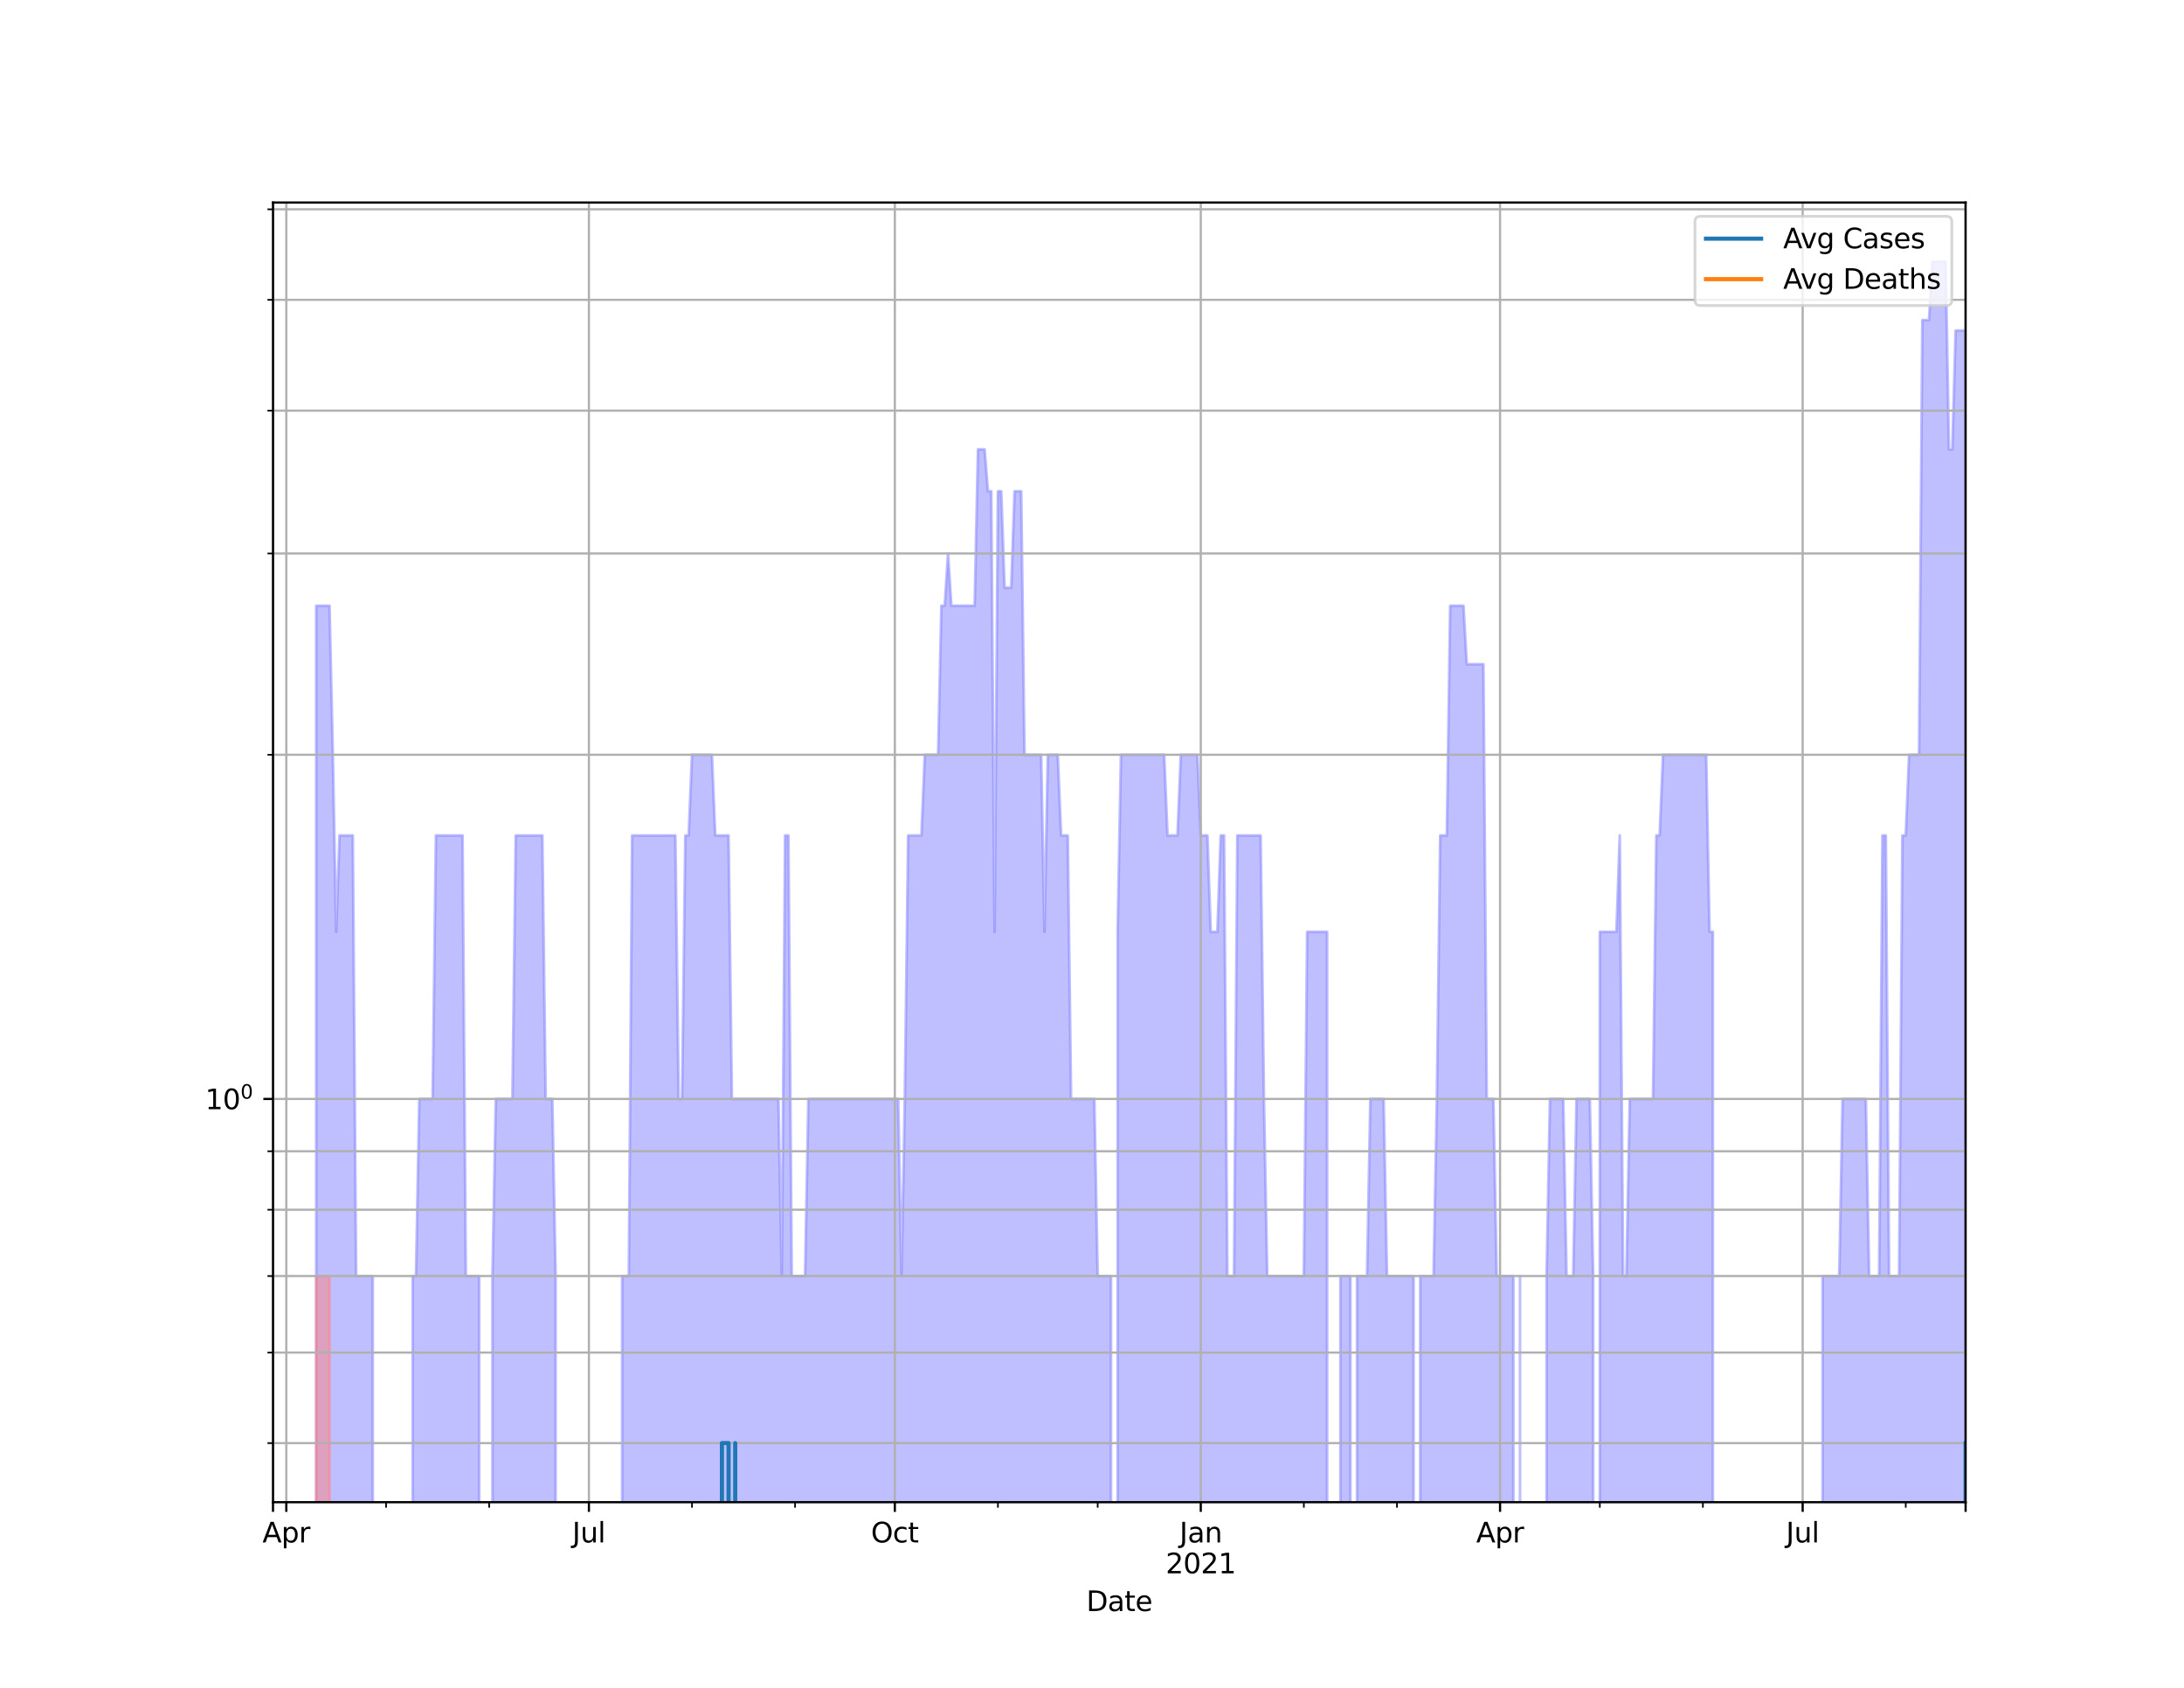 <?xml version="1.0" encoding="utf-8" standalone="no"?>
<!DOCTYPE svg PUBLIC "-//W3C//DTD SVG 1.1//EN"
  "http://www.w3.org/Graphics/SVG/1.1/DTD/svg11.dtd">
<svg height="612pt" version="1.1" viewBox="0 0 792 612" width="792pt" xmlns="http://www.w3.org/2000/svg" xmlns:xlink="http://www.w3.org/1999/xlink">
 <defs>
  <style type="text/css">*{stroke-linecap:butt;stroke-linejoin:round;}</style>
 </defs>
 <g id="figure_1">
  <g id="patch_1">
   <path d="M 0 612 
L 792 612 
L 792 0 
L 0 0 
z
" style="fill:#ffffff;"/>
  </g>
  <g id="axes_1">
   <g id="patch_2">
    <path d="M 99 544.68 
L 712.8 544.68 
L 712.8 73.44 
L 99 73.44 
z
" style="fill:#ffffff;"/>
   </g>
   <g id="PolyCollection_1">
    <path clip-path="url(#p68e2955192)" d="M 99 414942.84 
L 99 414942.84 
L 100.206 414942.84 
L 101.412 414942.84 
L 102.618 414942.84 
L 103.824 414942.84 
L 105.029 414942.84 
L 106.235 414942.84 
L 107.441 414942.84 
L 108.647 414942.84 
L 109.853 414942.84 
L 111.059 414942.84 
L 112.265 414942.84 
L 113.471 414942.84 
L 114.677 219.65 
L 115.883 219.65 
L 117.088 219.65 
L 118.294 219.65 
L 119.5 219.65 
L 120.706 273.679 
L 121.912 337.893 
L 123.118 302.938 
L 124.324 302.938 
L 125.53 302.938 
L 126.736 302.938 
L 127.941 302.938 
L 129.147 462.683 
L 130.353 462.683 
L 131.559 462.683 
L 132.765 462.683 
L 133.971 462.683 
L 135.177 462.683 
L 136.383 414942.84 
L 137.589 414942.84 
L 138.794 414942.84 
L 140 414942.84 
L 141.206 414942.84 
L 142.412 414942.84 
L 143.618 414942.84 
L 144.824 414942.84 
L 146.03 414942.84 
L 147.236 414942.84 
L 148.442 414942.84 
L 149.648 462.683 
L 150.853 462.683 
L 152.059 398.47 
L 153.265 398.47 
L 154.471 398.47 
L 155.677 398.47 
L 156.883 398.47 
L 158.089 302.938 
L 159.295 302.938 
L 160.501 302.938 
L 161.706 302.938 
L 162.912 302.938 
L 164.118 302.938 
L 165.324 302.938 
L 166.53 302.938 
L 167.736 302.938 
L 168.942 462.683 
L 170.148 462.683 
L 171.354 462.683 
L 172.56 462.683 
L 173.765 462.683 
L 174.971 414942.84 
L 176.177 414942.84 
L 177.383 414942.84 
L 178.589 462.683 
L 179.795 398.47 
L 181.001 398.47 
L 182.207 398.47 
L 183.413 398.47 
L 184.618 398.47 
L 185.824 398.47 
L 187.03 302.938 
L 188.236 302.938 
L 189.442 302.938 
L 190.648 302.938 
L 191.854 302.938 
L 193.06 302.938 
L 194.266 302.938 
L 195.472 302.938 
L 196.677 302.938 
L 197.883 398.47 
L 199.089 398.47 
L 200.295 398.47 
L 201.501 462.683 
L 202.707 414942.84 
L 203.913 414942.84 
L 205.119 414942.84 
L 206.325 414942.84 
L 207.53 414942.84 
L 208.736 414942.84 
L 209.942 414942.84 
L 211.148 414942.84 
L 212.354 414942.84 
L 213.56 414942.84 
L 214.766 414942.84 
L 215.972 414942.84 
L 217.178 414942.84 
L 218.383 414942.84 
L 219.589 414942.84 
L 220.795 414942.84 
L 222.001 414942.84 
L 223.207 414942.84 
L 224.413 414942.84 
L 225.619 462.683 
L 226.825 462.683 
L 228.031 462.683 
L 229.237 302.938 
L 230.442 302.938 
L 231.648 302.938 
L 232.854 302.938 
L 234.06 302.938 
L 235.266 302.938 
L 236.472 302.938 
L 237.678 302.938 
L 238.884 302.938 
L 240.09 302.938 
L 241.295 302.938 
L 242.501 302.938 
L 243.707 302.938 
L 244.913 302.938 
L 246.119 398.47 
L 247.325 398.47 
L 248.531 302.938 
L 249.737 302.938 
L 250.943 273.679 
L 252.149 273.679 
L 253.354 273.679 
L 254.56 273.679 
L 255.766 273.679 
L 256.972 273.679 
L 258.178 273.679 
L 259.384 302.938 
L 260.59 302.938 
L 261.796 302.938 
L 263.002 302.938 
L 264.207 302.938 
L 265.413 398.47 
L 266.619 398.47 
L 267.825 398.47 
L 269.031 398.47 
L 270.237 398.47 
L 271.443 398.47 
L 272.649 398.47 
L 273.855 398.47 
L 275.061 398.47 
L 276.266 398.47 
L 277.472 398.47 
L 278.678 398.47 
L 279.884 398.47 
L 281.09 398.47 
L 282.296 398.47 
L 283.502 462.683 
L 284.708 302.938 
L 285.914 302.938 
L 287.119 462.683 
L 288.325 462.683 
L 289.531 462.683 
L 290.737 462.683 
L 291.943 462.683 
L 293.149 398.47 
L 294.355 398.47 
L 295.561 398.47 
L 296.767 398.47 
L 297.972 398.47 
L 299.178 398.47 
L 300.384 398.47 
L 301.59 398.47 
L 302.796 398.47 
L 304.002 398.47 
L 305.208 398.47 
L 306.414 398.47 
L 307.62 398.47 
L 308.826 398.47 
L 310.031 398.47 
L 311.237 398.47 
L 312.443 398.47 
L 313.649 398.47 
L 314.855 398.47 
L 316.061 398.47 
L 317.267 398.47 
L 318.473 398.47 
L 319.679 398.47 
L 320.884 398.47 
L 322.09 398.47 
L 323.296 398.47 
L 324.502 398.47 
L 325.708 398.47 
L 326.914 462.683 
L 328.12 398.47 
L 329.326 302.938 
L 330.532 302.938 
L 331.738 302.938 
L 332.943 302.938 
L 334.149 302.938 
L 335.355 273.679 
L 336.561 273.679 
L 337.767 273.679 
L 338.973 273.679 
L 340.179 273.679 
L 341.385 219.65 
L 342.591 219.65 
L 343.796 200.682 
L 345.002 219.65 
L 346.208 219.65 
L 347.414 219.65 
L 348.62 219.65 
L 349.826 219.65 
L 351.032 219.65 
L 352.238 219.65 
L 353.444 219.65 
L 354.65 162.925 
L 355.855 162.925 
L 357.061 162.925 
L 358.267 178.148 
L 359.473 178.148 
L 360.679 337.893 
L 361.885 178.148 
L 363.091 178.148 
L 364.297 213.103 
L 365.503 213.103 
L 366.708 213.103 
L 367.914 178.148 
L 369.12 178.148 
L 370.326 178.148 
L 371.532 273.679 
L 372.738 273.679 
L 373.944 273.679 
L 375.15 273.679 
L 376.356 273.679 
L 377.561 273.679 
L 378.767 337.893 
L 379.973 273.679 
L 381.179 273.679 
L 382.385 273.679 
L 383.591 273.679 
L 384.797 302.938 
L 386.003 302.938 
L 387.209 302.938 
L 388.415 398.47 
L 389.62 398.47 
L 390.826 398.47 
L 392.032 398.47 
L 393.238 398.47 
L 394.444 398.47 
L 395.65 398.47 
L 396.856 398.47 
L 398.062 462.683 
L 399.268 462.683 
L 400.473 462.683 
L 401.679 462.683 
L 402.885 462.683 
L 404.091 414942.84 
L 405.297 337.893 
L 406.503 273.679 
L 407.709 273.679 
L 408.915 273.679 
L 410.121 273.679 
L 411.327 273.679 
L 412.532 273.679 
L 413.738 273.679 
L 414.944 273.679 
L 416.15 273.679 
L 417.356 273.679 
L 418.562 273.679 
L 419.768 273.679 
L 420.974 273.679 
L 422.18 273.679 
L 423.385 302.938 
L 424.591 302.938 
L 425.797 302.938 
L 427.003 302.938 
L 428.209 273.679 
L 429.415 273.679 
L 430.621 273.679 
L 431.827 273.679 
L 433.033 273.679 
L 434.239 273.679 
L 435.444 302.938 
L 436.65 302.938 
L 437.856 302.938 
L 439.062 337.893 
L 440.268 337.893 
L 441.474 337.893 
L 442.68 302.938 
L 443.886 302.938 
L 445.092 462.683 
L 446.297 462.683 
L 447.503 462.683 
L 448.709 302.938 
L 449.915 302.938 
L 451.121 302.938 
L 452.327 302.938 
L 453.533 302.938 
L 454.739 302.938 
L 455.945 302.938 
L 457.15 302.938 
L 458.356 398.47 
L 459.562 462.683 
L 460.768 462.683 
L 461.974 462.683 
L 463.18 462.683 
L 464.386 462.683 
L 465.592 462.683 
L 466.798 462.683 
L 468.004 462.683 
L 469.209 462.683 
L 470.415 462.683 
L 471.621 462.683 
L 472.827 462.683 
L 474.033 337.893 
L 475.239 337.893 
L 476.445 337.893 
L 477.651 337.893 
L 478.857 337.893 
L 480.062 337.893 
L 481.268 337.893 
L 482.474 414942.84 
L 483.68 414942.84 
L 484.886 414942.84 
L 486.092 462.683 
L 487.298 462.683 
L 488.504 462.683 
L 489.71 462.683 
L 490.916 414942.84 
L 492.121 462.683 
L 493.327 462.683 
L 494.533 462.683 
L 495.739 462.683 
L 496.945 398.47 
L 498.151 398.47 
L 499.357 398.47 
L 500.563 398.47 
L 501.769 398.47 
L 502.974 462.683 
L 504.18 462.683 
L 505.386 462.683 
L 506.592 462.683 
L 507.798 462.683 
L 509.004 462.683 
L 510.21 462.683 
L 511.416 462.683 
L 512.622 462.683 
L 513.828 414942.84 
L 515.033 462.683 
L 516.239 462.683 
L 517.445 462.683 
L 518.651 462.683 
L 519.857 462.683 
L 521.063 398.47 
L 522.269 302.938 
L 523.475 302.938 
L 524.681 302.938 
L 525.886 219.65 
L 527.092 219.65 
L 528.298 219.65 
L 529.504 219.65 
L 530.71 219.65 
L 531.916 240.855 
L 533.122 240.855 
L 534.328 240.855 
L 535.534 240.855 
L 536.739 240.855 
L 537.945 240.855 
L 539.151 398.47 
L 540.357 398.47 
L 541.563 398.47 
L 542.769 462.683 
L 543.975 462.683 
L 545.181 462.683 
L 546.387 462.683 
L 547.593 462.683 
L 548.798 462.683 
L 550.004 414942.84 
L 551.21 462.683 
L 552.416 414942.84 
L 553.622 414942.84 
L 554.828 414942.84 
L 556.034 414942.84 
L 557.24 414942.84 
L 558.446 414942.84 
L 559.651 414942.84 
L 560.857 462.683 
L 562.063 398.47 
L 563.269 398.47 
L 564.475 398.47 
L 565.681 398.47 
L 566.887 398.47 
L 568.093 462.683 
L 569.299 462.683 
L 570.505 462.683 
L 571.71 398.47 
L 572.916 398.47 
L 574.122 398.47 
L 575.328 398.47 
L 576.534 398.47 
L 577.74 462.683 
L 578.946 414942.84 
L 580.152 337.893 
L 581.358 337.893 
L 582.563 337.893 
L 583.769 337.893 
L 584.975 337.893 
L 586.181 337.893 
L 587.387 302.938 
L 588.593 462.683 
L 589.799 462.683 
L 591.005 398.47 
L 592.211 398.47 
L 593.417 398.47 
L 594.622 398.47 
L 595.828 398.47 
L 597.034 398.47 
L 598.24 398.47 
L 599.446 398.47 
L 600.652 302.938 
L 601.858 302.938 
L 603.064 273.679 
L 604.27 273.679 
L 605.475 273.679 
L 606.681 273.679 
L 607.887 273.679 
L 609.093 273.679 
L 610.299 273.679 
L 611.505 273.679 
L 612.711 273.679 
L 613.917 273.679 
L 615.123 273.679 
L 616.328 273.679 
L 617.534 273.679 
L 618.74 273.679 
L 619.946 337.893 
L 621.152 337.893 
L 622.358 414942.84 
L 623.564 414942.84 
L 624.77 414942.84 
L 625.976 414942.84 
L 627.182 414942.84 
L 628.387 414942.84 
L 629.593 414942.84 
L 630.799 414942.84 
L 632.005 414942.84 
L 633.211 414942.84 
L 634.417 414942.84 
L 635.623 414942.84 
L 636.829 414942.84 
L 638.035 414942.84 
L 639.24 414942.84 
L 640.446 414942.84 
L 641.652 414942.84 
L 642.858 414942.84 
L 644.064 414942.84 
L 645.27 414942.84 
L 646.476 414942.84 
L 647.682 414942.84 
L 648.888 414942.84 
L 650.094 414942.84 
L 651.299 414942.84 
L 652.505 414942.84 
L 653.711 414942.84 
L 654.917 414942.84 
L 656.123 414942.84 
L 657.329 414942.84 
L 658.535 414942.84 
L 659.741 414942.84 
L 660.947 462.683 
L 662.152 462.683 
L 663.358 462.683 
L 664.564 462.683 
L 665.77 462.683 
L 666.976 462.683 
L 668.182 398.47 
L 669.388 398.47 
L 670.594 398.47 
L 671.8 398.47 
L 673.006 398.47 
L 674.211 398.47 
L 675.417 398.47 
L 676.623 398.47 
L 677.829 462.683 
L 679.035 462.683 
L 680.241 462.683 
L 681.447 462.683 
L 682.653 302.938 
L 683.859 302.938 
L 685.064 462.683 
L 686.27 462.683 
L 687.476 462.683 
L 688.682 462.683 
L 689.888 302.938 
L 691.094 302.938 
L 692.3 273.679 
L 693.506 273.679 
L 694.712 273.679 
L 695.917 273.679 
L 697.123 116.065 
L 698.329 116.065 
L 699.535 116.065 
L 700.741 94.86 
L 701.947 94.86 
L 703.153 94.86 
L 704.359 94.86 
L 705.565 94.86 
L 706.771 162.925 
L 707.976 162.925 
L 709.182 119.855 
L 710.388 119.855 
L 711.594 119.855 
L 712.8 119.855 
L 712.8 414942.84 
L 712.8 414942.84 
L 711.594 414942.84 
L 710.388 414942.84 
L 709.182 414942.84 
L 707.976 414942.84 
L 706.771 414942.84 
L 705.565 414942.84 
L 704.359 414942.84 
L 703.153 414942.84 
L 701.947 414942.84 
L 700.741 414942.84 
L 699.535 414942.84 
L 698.329 414942.84 
L 697.123 414942.84 
L 695.917 414942.84 
L 694.712 414942.84 
L 693.506 414942.84 
L 692.3 414942.84 
L 691.094 414942.84 
L 689.888 414942.84 
L 688.682 414942.84 
L 687.476 414942.84 
L 686.27 414942.84 
L 685.064 414942.84 
L 683.859 414942.84 
L 682.653 414942.84 
L 681.447 414942.84 
L 680.241 414942.84 
L 679.035 414942.84 
L 677.829 414942.84 
L 676.623 414942.84 
L 675.417 414942.84 
L 674.211 414942.84 
L 673.006 414942.84 
L 671.8 414942.84 
L 670.594 414942.84 
L 669.388 414942.84 
L 668.182 414942.84 
L 666.976 414942.84 
L 665.77 414942.84 
L 664.564 414942.84 
L 663.358 414942.84 
L 662.152 414942.84 
L 660.947 414942.84 
L 659.741 414942.84 
L 658.535 414942.84 
L 657.329 414942.84 
L 656.123 414942.84 
L 654.917 414942.84 
L 653.711 414942.84 
L 652.505 414942.84 
L 651.299 414942.84 
L 650.094 414942.84 
L 648.888 414942.84 
L 647.682 414942.84 
L 646.476 414942.84 
L 645.27 414942.84 
L 644.064 414942.84 
L 642.858 414942.84 
L 641.652 414942.84 
L 640.446 414942.84 
L 639.24 414942.84 
L 638.035 414942.84 
L 636.829 414942.84 
L 635.623 414942.84 
L 634.417 414942.84 
L 633.211 414942.84 
L 632.005 414942.84 
L 630.799 414942.84 
L 629.593 414942.84 
L 628.387 414942.84 
L 627.182 414942.84 
L 625.976 414942.84 
L 624.77 414942.84 
L 623.564 414942.84 
L 622.358 414942.84 
L 621.152 414942.84 
L 619.946 414942.84 
L 618.74 414942.84 
L 617.534 414942.84 
L 616.328 414942.84 
L 615.123 414942.84 
L 613.917 414942.84 
L 612.711 414942.84 
L 611.505 414942.84 
L 610.299 414942.84 
L 609.093 414942.84 
L 607.887 414942.84 
L 606.681 414942.84 
L 605.475 414942.84 
L 604.27 414942.84 
L 603.064 414942.84 
L 601.858 414942.84 
L 600.652 414942.84 
L 599.446 414942.84 
L 598.24 414942.84 
L 597.034 414942.84 
L 595.828 414942.84 
L 594.622 414942.84 
L 593.417 414942.84 
L 592.211 414942.84 
L 591.005 414942.84 
L 589.799 414942.84 
L 588.593 414942.84 
L 587.387 414942.84 
L 586.181 414942.84 
L 584.975 414942.84 
L 583.769 414942.84 
L 582.563 414942.84 
L 581.358 414942.84 
L 580.152 414942.84 
L 578.946 414942.84 
L 577.74 414942.84 
L 576.534 414942.84 
L 575.328 414942.84 
L 574.122 414942.84 
L 572.916 414942.84 
L 571.71 414942.84 
L 570.505 414942.84 
L 569.299 414942.84 
L 568.093 414942.84 
L 566.887 414942.84 
L 565.681 414942.84 
L 564.475 414942.84 
L 563.269 414942.84 
L 562.063 414942.84 
L 560.857 414942.84 
L 559.651 414942.84 
L 558.446 414942.84 
L 557.24 414942.84 
L 556.034 414942.84 
L 554.828 414942.84 
L 553.622 414942.84 
L 552.416 414942.84 
L 551.21 414942.84 
L 550.004 414942.84 
L 548.798 414942.84 
L 547.593 414942.84 
L 546.387 414942.84 
L 545.181 414942.84 
L 543.975 414942.84 
L 542.769 414942.84 
L 541.563 414942.84 
L 540.357 414942.84 
L 539.151 414942.84 
L 537.945 414942.84 
L 536.739 414942.84 
L 535.534 414942.84 
L 534.328 414942.84 
L 533.122 414942.84 
L 531.916 414942.84 
L 530.71 414942.84 
L 529.504 414942.84 
L 528.298 414942.84 
L 527.092 414942.84 
L 525.886 414942.84 
L 524.681 414942.84 
L 523.475 414942.84 
L 522.269 414942.84 
L 521.063 414942.84 
L 519.857 414942.84 
L 518.651 414942.84 
L 517.445 414942.84 
L 516.239 414942.84 
L 515.033 414942.84 
L 513.828 414942.84 
L 512.622 414942.84 
L 511.416 414942.84 
L 510.21 414942.84 
L 509.004 414942.84 
L 507.798 414942.84 
L 506.592 414942.84 
L 505.386 414942.84 
L 504.18 414942.84 
L 502.974 414942.84 
L 501.769 414942.84 
L 500.563 414942.84 
L 499.357 414942.84 
L 498.151 414942.84 
L 496.945 414942.84 
L 495.739 414942.84 
L 494.533 414942.84 
L 493.327 414942.84 
L 492.121 414942.84 
L 490.916 414942.84 
L 489.71 414942.84 
L 488.504 414942.84 
L 487.298 414942.84 
L 486.092 414942.84 
L 484.886 414942.84 
L 483.68 414942.84 
L 482.474 414942.84 
L 481.268 414942.84 
L 480.062 414942.84 
L 478.857 414942.84 
L 477.651 414942.84 
L 476.445 414942.84 
L 475.239 414942.84 
L 474.033 414942.84 
L 472.827 414942.84 
L 471.621 414942.84 
L 470.415 414942.84 
L 469.209 414942.84 
L 468.004 414942.84 
L 466.798 414942.84 
L 465.592 414942.84 
L 464.386 414942.84 
L 463.18 414942.84 
L 461.974 414942.84 
L 460.768 414942.84 
L 459.562 414942.84 
L 458.356 414942.84 
L 457.15 414942.84 
L 455.945 414942.84 
L 454.739 414942.84 
L 453.533 414942.84 
L 452.327 414942.84 
L 451.121 414942.84 
L 449.915 414942.84 
L 448.709 414942.84 
L 447.503 414942.84 
L 446.297 414942.84 
L 445.092 414942.84 
L 443.886 414942.84 
L 442.68 414942.84 
L 441.474 414942.84 
L 440.268 414942.84 
L 439.062 414942.84 
L 437.856 414942.84 
L 436.65 414942.84 
L 435.444 414942.84 
L 434.239 414942.84 
L 433.033 414942.84 
L 431.827 414942.84 
L 430.621 414942.84 
L 429.415 414942.84 
L 428.209 414942.84 
L 427.003 414942.84 
L 425.797 414942.84 
L 424.591 414942.84 
L 423.385 414942.84 
L 422.18 414942.84 
L 420.974 414942.84 
L 419.768 414942.84 
L 418.562 414942.84 
L 417.356 414942.84 
L 416.15 414942.84 
L 414.944 414942.84 
L 413.738 414942.84 
L 412.532 414942.84 
L 411.327 414942.84 
L 410.121 414942.84 
L 408.915 414942.84 
L 407.709 414942.84 
L 406.503 414942.84 
L 405.297 414942.84 
L 404.091 414942.84 
L 402.885 414942.84 
L 401.679 414942.84 
L 400.473 414942.84 
L 399.268 414942.84 
L 398.062 414942.84 
L 396.856 414942.84 
L 395.65 414942.84 
L 394.444 414942.84 
L 393.238 414942.84 
L 392.032 414942.84 
L 390.826 414942.84 
L 389.62 414942.84 
L 388.415 414942.84 
L 387.209 414942.84 
L 386.003 414942.84 
L 384.797 414942.84 
L 383.591 414942.84 
L 382.385 414942.84 
L 381.179 414942.84 
L 379.973 414942.84 
L 378.767 414942.84 
L 377.561 414942.84 
L 376.356 414942.84 
L 375.15 414942.84 
L 373.944 414942.84 
L 372.738 414942.84 
L 371.532 414942.84 
L 370.326 414942.84 
L 369.12 414942.84 
L 367.914 414942.84 
L 366.708 414942.84 
L 365.503 414942.84 
L 364.297 414942.84 
L 363.091 414942.84 
L 361.885 414942.84 
L 360.679 414942.84 
L 359.473 414942.84 
L 358.267 414942.84 
L 357.061 414942.84 
L 355.855 414942.84 
L 354.65 414942.84 
L 353.444 414942.84 
L 352.238 414942.84 
L 351.032 414942.84 
L 349.826 414942.84 
L 348.62 414942.84 
L 347.414 414942.84 
L 346.208 414942.84 
L 345.002 414942.84 
L 343.796 414942.84 
L 342.591 414942.84 
L 341.385 414942.84 
L 340.179 414942.84 
L 338.973 414942.84 
L 337.767 414942.84 
L 336.561 414942.84 
L 335.355 414942.84 
L 334.149 414942.84 
L 332.943 414942.84 
L 331.738 414942.84 
L 330.532 414942.84 
L 329.326 414942.84 
L 328.12 414942.84 
L 326.914 414942.84 
L 325.708 414942.84 
L 324.502 414942.84 
L 323.296 414942.84 
L 322.09 414942.84 
L 320.884 414942.84 
L 319.679 414942.84 
L 318.473 414942.84 
L 317.267 414942.84 
L 316.061 414942.84 
L 314.855 414942.84 
L 313.649 414942.84 
L 312.443 414942.84 
L 311.237 414942.84 
L 310.031 414942.84 
L 308.826 414942.84 
L 307.62 414942.84 
L 306.414 414942.84 
L 305.208 414942.84 
L 304.002 414942.84 
L 302.796 414942.84 
L 301.59 414942.84 
L 300.384 414942.84 
L 299.178 414942.84 
L 297.972 414942.84 
L 296.767 414942.84 
L 295.561 414942.84 
L 294.355 414942.84 
L 293.149 414942.84 
L 291.943 414942.84 
L 290.737 414942.84 
L 289.531 414942.84 
L 288.325 414942.84 
L 287.119 414942.84 
L 285.914 414942.84 
L 284.708 414942.84 
L 283.502 414942.84 
L 282.296 414942.84 
L 281.09 414942.84 
L 279.884 414942.84 
L 278.678 414942.84 
L 277.472 414942.84 
L 276.266 414942.84 
L 275.061 414942.84 
L 273.855 414942.84 
L 272.649 414942.84 
L 271.443 414942.84 
L 270.237 414942.84 
L 269.031 414942.84 
L 267.825 414942.84 
L 266.619 414942.84 
L 265.413 414942.84 
L 264.207 414942.84 
L 263.002 414942.84 
L 261.796 414942.84 
L 260.59 414942.84 
L 259.384 414942.84 
L 258.178 414942.84 
L 256.972 414942.84 
L 255.766 414942.84 
L 254.56 414942.84 
L 253.354 414942.84 
L 252.149 414942.84 
L 250.943 414942.84 
L 249.737 414942.84 
L 248.531 414942.84 
L 247.325 414942.84 
L 246.119 414942.84 
L 244.913 414942.84 
L 243.707 414942.84 
L 242.501 414942.84 
L 241.295 414942.84 
L 240.09 414942.84 
L 238.884 414942.84 
L 237.678 414942.84 
L 236.472 414942.84 
L 235.266 414942.84 
L 234.06 414942.84 
L 232.854 414942.84 
L 231.648 414942.84 
L 230.442 414942.84 
L 229.237 414942.84 
L 228.031 414942.84 
L 226.825 414942.84 
L 225.619 414942.84 
L 224.413 414942.84 
L 223.207 414942.84 
L 222.001 414942.84 
L 220.795 414942.84 
L 219.589 414942.84 
L 218.383 414942.84 
L 217.178 414942.84 
L 215.972 414942.84 
L 214.766 414942.84 
L 213.56 414942.84 
L 212.354 414942.84 
L 211.148 414942.84 
L 209.942 414942.84 
L 208.736 414942.84 
L 207.53 414942.84 
L 206.325 414942.84 
L 205.119 414942.84 
L 203.913 414942.84 
L 202.707 414942.84 
L 201.501 414942.84 
L 200.295 414942.84 
L 199.089 414942.84 
L 197.883 414942.84 
L 196.677 414942.84 
L 195.472 414942.84 
L 194.266 414942.84 
L 193.06 414942.84 
L 191.854 414942.84 
L 190.648 414942.84 
L 189.442 414942.84 
L 188.236 414942.84 
L 187.03 414942.84 
L 185.824 414942.84 
L 184.618 414942.84 
L 183.413 414942.84 
L 182.207 414942.84 
L 181.001 414942.84 
L 179.795 414942.84 
L 178.589 414942.84 
L 177.383 414942.84 
L 176.177 414942.84 
L 174.971 414942.84 
L 173.765 414942.84 
L 172.56 414942.84 
L 171.354 414942.84 
L 170.148 414942.84 
L 168.942 414942.84 
L 167.736 414942.84 
L 166.53 414942.84 
L 165.324 414942.84 
L 164.118 414942.84 
L 162.912 414942.84 
L 161.706 414942.84 
L 160.501 414942.84 
L 159.295 414942.84 
L 158.089 414942.84 
L 156.883 414942.84 
L 155.677 414942.84 
L 154.471 414942.84 
L 153.265 414942.84 
L 152.059 414942.84 
L 150.853 414942.84 
L 149.648 414942.84 
L 148.442 414942.84 
L 147.236 414942.84 
L 146.03 414942.84 
L 144.824 414942.84 
L 143.618 414942.84 
L 142.412 414942.84 
L 141.206 414942.84 
L 140 414942.84 
L 138.794 414942.84 
L 137.589 414942.84 
L 136.383 414942.84 
L 135.177 414942.84 
L 133.971 414942.84 
L 132.765 414942.84 
L 131.559 414942.84 
L 130.353 414942.84 
L 129.147 414942.84 
L 127.941 414942.84 
L 126.736 414942.84 
L 125.53 414942.84 
L 124.324 414942.84 
L 123.118 414942.84 
L 121.912 414942.84 
L 120.706 414942.84 
L 119.5 414942.84 
L 118.294 414942.84 
L 117.088 414942.84 
L 115.883 414942.84 
L 114.677 414942.84 
L 113.471 414942.84 
L 112.265 414942.84 
L 111.059 414942.84 
L 109.853 414942.84 
L 108.647 414942.84 
L 107.441 414942.84 
L 106.235 414942.84 
L 105.029 414942.84 
L 103.824 414942.84 
L 102.618 414942.84 
L 101.412 414942.84 
L 100.206 414942.84 
L 99 414942.84 
z
" style="fill:#8080ff;fill-opacity:0.5;stroke:#8080ff;stroke-opacity:0.5;"/>
   </g>
   <g id="PolyCollection_2">
    <path clip-path="url(#p68e2955192)" d="M 99 414942.84 
L 99 414942.84 
L 100.206 414942.84 
L 101.412 414942.84 
L 102.618 414942.84 
L 103.824 414942.84 
L 105.029 414942.84 
L 106.235 414942.84 
L 107.441 414942.84 
L 108.647 414942.84 
L 109.853 414942.84 
L 111.059 414942.84 
L 112.265 414942.84 
L 113.471 414942.84 
L 114.677 462.683 
L 115.883 462.683 
L 117.088 462.683 
L 118.294 462.683 
L 119.5 462.683 
L 120.706 414942.84 
L 121.912 414942.84 
L 123.118 414942.84 
L 124.324 414942.84 
L 125.53 414942.84 
L 126.736 414942.84 
L 127.941 414942.84 
L 129.147 414942.84 
L 130.353 414942.84 
L 131.559 414942.84 
L 132.765 414942.84 
L 133.971 414942.84 
L 135.177 414942.84 
L 136.383 414942.84 
L 137.589 414942.84 
L 138.794 414942.84 
L 140 414942.84 
L 141.206 414942.84 
L 142.412 414942.84 
L 143.618 414942.84 
L 144.824 414942.84 
L 146.03 414942.84 
L 147.236 414942.84 
L 148.442 414942.84 
L 149.648 414942.84 
L 150.853 414942.84 
L 152.059 414942.84 
L 153.265 414942.84 
L 154.471 414942.84 
L 155.677 414942.84 
L 156.883 414942.84 
L 158.089 414942.84 
L 159.295 414942.84 
L 160.501 414942.84 
L 161.706 414942.84 
L 162.912 414942.84 
L 164.118 414942.84 
L 165.324 414942.84 
L 166.53 414942.84 
L 167.736 414942.84 
L 168.942 414942.84 
L 170.148 414942.84 
L 171.354 414942.84 
L 172.56 414942.84 
L 173.765 414942.84 
L 174.971 414942.84 
L 176.177 414942.84 
L 177.383 414942.84 
L 178.589 414942.84 
L 179.795 414942.84 
L 181.001 414942.84 
L 182.207 414942.84 
L 183.413 414942.84 
L 184.618 414942.84 
L 185.824 414942.84 
L 187.03 414942.84 
L 188.236 414942.84 
L 189.442 414942.84 
L 190.648 414942.84 
L 191.854 414942.84 
L 193.06 414942.84 
L 194.266 414942.84 
L 195.472 414942.84 
L 196.677 414942.84 
L 197.883 414942.84 
L 199.089 414942.84 
L 200.295 414942.84 
L 201.501 414942.84 
L 202.707 414942.84 
L 203.913 414942.84 
L 205.119 414942.84 
L 206.325 414942.84 
L 207.53 414942.84 
L 208.736 414942.84 
L 209.942 414942.84 
L 211.148 414942.84 
L 212.354 414942.84 
L 213.56 414942.84 
L 214.766 414942.84 
L 215.972 414942.84 
L 217.178 414942.84 
L 218.383 414942.84 
L 219.589 414942.84 
L 220.795 414942.84 
L 222.001 414942.84 
L 223.207 414942.84 
L 224.413 414942.84 
L 225.619 414942.84 
L 226.825 414942.84 
L 228.031 414942.84 
L 229.237 414942.84 
L 230.442 414942.84 
L 231.648 414942.84 
L 232.854 414942.84 
L 234.06 414942.84 
L 235.266 414942.84 
L 236.472 414942.84 
L 237.678 414942.84 
L 238.884 414942.84 
L 240.09 414942.84 
L 241.295 414942.84 
L 242.501 414942.84 
L 243.707 414942.84 
L 244.913 414942.84 
L 246.119 414942.84 
L 247.325 414942.84 
L 248.531 414942.84 
L 249.737 414942.84 
L 250.943 414942.84 
L 252.149 414942.84 
L 253.354 414942.84 
L 254.56 414942.84 
L 255.766 414942.84 
L 256.972 414942.84 
L 258.178 414942.84 
L 259.384 414942.84 
L 260.59 414942.84 
L 261.796 414942.84 
L 263.002 414942.84 
L 264.207 414942.84 
L 265.413 414942.84 
L 266.619 414942.84 
L 267.825 414942.84 
L 269.031 414942.84 
L 270.237 414942.84 
L 271.443 414942.84 
L 272.649 414942.84 
L 273.855 414942.84 
L 275.061 414942.84 
L 276.266 414942.84 
L 277.472 414942.84 
L 278.678 414942.84 
L 279.884 414942.84 
L 281.09 414942.84 
L 282.296 414942.84 
L 283.502 414942.84 
L 284.708 414942.84 
L 285.914 414942.84 
L 287.119 414942.84 
L 288.325 414942.84 
L 289.531 414942.84 
L 290.737 414942.84 
L 291.943 414942.84 
L 293.149 414942.84 
L 294.355 414942.84 
L 295.561 414942.84 
L 296.767 414942.84 
L 297.972 414942.84 
L 299.178 414942.84 
L 300.384 414942.84 
L 301.59 414942.84 
L 302.796 414942.84 
L 304.002 414942.84 
L 305.208 414942.84 
L 306.414 414942.84 
L 307.62 414942.84 
L 308.826 414942.84 
L 310.031 414942.84 
L 311.237 414942.84 
L 312.443 414942.84 
L 313.649 414942.84 
L 314.855 414942.84 
L 316.061 414942.84 
L 317.267 414942.84 
L 318.473 414942.84 
L 319.679 414942.84 
L 320.884 414942.84 
L 322.09 414942.84 
L 323.296 414942.84 
L 324.502 414942.84 
L 325.708 414942.84 
L 326.914 414942.84 
L 328.12 414942.84 
L 329.326 414942.84 
L 330.532 414942.84 
L 331.738 414942.84 
L 332.943 414942.84 
L 334.149 414942.84 
L 335.355 414942.84 
L 336.561 414942.84 
L 337.767 414942.84 
L 338.973 414942.84 
L 340.179 414942.84 
L 341.385 414942.84 
L 342.591 414942.84 
L 343.796 414942.84 
L 345.002 414942.84 
L 346.208 414942.84 
L 347.414 414942.84 
L 348.62 414942.84 
L 349.826 414942.84 
L 351.032 414942.84 
L 352.238 414942.84 
L 353.444 414942.84 
L 354.65 414942.84 
L 355.855 414942.84 
L 357.061 414942.84 
L 358.267 414942.84 
L 359.473 414942.84 
L 360.679 414942.84 
L 361.885 414942.84 
L 363.091 414942.84 
L 364.297 414942.84 
L 365.503 414942.84 
L 366.708 414942.84 
L 367.914 414942.84 
L 369.12 414942.84 
L 370.326 414942.84 
L 371.532 414942.84 
L 372.738 414942.84 
L 373.944 414942.84 
L 375.15 414942.84 
L 376.356 414942.84 
L 377.561 414942.84 
L 378.767 414942.84 
L 379.973 414942.84 
L 381.179 414942.84 
L 382.385 414942.84 
L 383.591 414942.84 
L 384.797 414942.84 
L 386.003 414942.84 
L 387.209 414942.84 
L 388.415 414942.84 
L 389.62 414942.84 
L 390.826 414942.84 
L 392.032 414942.84 
L 393.238 414942.84 
L 394.444 414942.84 
L 395.65 414942.84 
L 396.856 414942.84 
L 398.062 414942.84 
L 399.268 414942.84 
L 400.473 414942.84 
L 401.679 414942.84 
L 402.885 414942.84 
L 404.091 414942.84 
L 405.297 414942.84 
L 406.503 414942.84 
L 407.709 414942.84 
L 408.915 414942.84 
L 410.121 414942.84 
L 411.327 414942.84 
L 412.532 414942.84 
L 413.738 414942.84 
L 414.944 414942.84 
L 416.15 414942.84 
L 417.356 414942.84 
L 418.562 414942.84 
L 419.768 414942.84 
L 420.974 414942.84 
L 422.18 414942.84 
L 423.385 414942.84 
L 424.591 414942.84 
L 425.797 414942.84 
L 427.003 414942.84 
L 428.209 414942.84 
L 429.415 414942.84 
L 430.621 414942.84 
L 431.827 414942.84 
L 433.033 414942.84 
L 434.239 414942.84 
L 435.444 414942.84 
L 436.65 414942.84 
L 437.856 414942.84 
L 439.062 414942.84 
L 440.268 414942.84 
L 441.474 414942.84 
L 442.68 414942.84 
L 443.886 414942.84 
L 445.092 414942.84 
L 446.297 414942.84 
L 447.503 414942.84 
L 448.709 414942.84 
L 449.915 414942.84 
L 451.121 414942.84 
L 452.327 414942.84 
L 453.533 414942.84 
L 454.739 414942.84 
L 455.945 414942.84 
L 457.15 414942.84 
L 458.356 414942.84 
L 459.562 414942.84 
L 460.768 414942.84 
L 461.974 414942.84 
L 463.18 414942.84 
L 464.386 414942.84 
L 465.592 414942.84 
L 466.798 414942.84 
L 468.004 414942.84 
L 469.209 414942.84 
L 470.415 414942.84 
L 471.621 414942.84 
L 472.827 414942.84 
L 474.033 414942.84 
L 475.239 414942.84 
L 476.445 414942.84 
L 477.651 414942.84 
L 478.857 414942.84 
L 480.062 414942.84 
L 481.268 414942.84 
L 482.474 414942.84 
L 483.68 414942.84 
L 484.886 414942.84 
L 486.092 414942.84 
L 487.298 414942.84 
L 488.504 414942.84 
L 489.71 414942.84 
L 490.916 414942.84 
L 492.121 414942.84 
L 493.327 414942.84 
L 494.533 414942.84 
L 495.739 414942.84 
L 496.945 414942.84 
L 498.151 414942.84 
L 499.357 414942.84 
L 500.563 414942.84 
L 501.769 414942.84 
L 502.974 414942.84 
L 504.18 414942.84 
L 505.386 414942.84 
L 506.592 414942.84 
L 507.798 414942.84 
L 509.004 414942.84 
L 510.21 414942.84 
L 511.416 414942.84 
L 512.622 414942.84 
L 513.828 414942.84 
L 515.033 414942.84 
L 516.239 414942.84 
L 517.445 414942.84 
L 518.651 414942.84 
L 519.857 414942.84 
L 521.063 414942.84 
L 522.269 414942.84 
L 523.475 414942.84 
L 524.681 414942.84 
L 525.886 414942.84 
L 527.092 414942.84 
L 528.298 414942.84 
L 529.504 414942.84 
L 530.71 414942.84 
L 531.916 414942.84 
L 533.122 414942.84 
L 534.328 414942.84 
L 535.534 414942.84 
L 536.739 414942.84 
L 537.945 414942.84 
L 539.151 414942.84 
L 540.357 414942.84 
L 541.563 414942.84 
L 542.769 414942.84 
L 543.975 414942.84 
L 545.181 414942.84 
L 546.387 414942.84 
L 547.593 414942.84 
L 548.798 414942.84 
L 550.004 414942.84 
L 551.21 414942.84 
L 552.416 414942.84 
L 553.622 414942.84 
L 554.828 414942.84 
L 556.034 414942.84 
L 557.24 414942.84 
L 558.446 414942.84 
L 559.651 414942.84 
L 560.857 414942.84 
L 562.063 414942.84 
L 563.269 414942.84 
L 564.475 414942.84 
L 565.681 414942.84 
L 566.887 414942.84 
L 568.093 414942.84 
L 569.299 414942.84 
L 570.505 414942.84 
L 571.71 414942.84 
L 572.916 414942.84 
L 574.122 414942.84 
L 575.328 414942.84 
L 576.534 414942.84 
L 577.74 414942.84 
L 578.946 414942.84 
L 580.152 414942.84 
L 581.358 414942.84 
L 582.563 414942.84 
L 583.769 414942.84 
L 584.975 414942.84 
L 586.181 414942.84 
L 587.387 414942.84 
L 588.593 414942.84 
L 589.799 414942.84 
L 591.005 414942.84 
L 592.211 414942.84 
L 593.417 414942.84 
L 594.622 414942.84 
L 595.828 414942.84 
L 597.034 414942.84 
L 598.24 414942.84 
L 599.446 414942.84 
L 600.652 414942.84 
L 601.858 414942.84 
L 603.064 414942.84 
L 604.27 414942.84 
L 605.475 414942.84 
L 606.681 414942.84 
L 607.887 414942.84 
L 609.093 414942.84 
L 610.299 414942.84 
L 611.505 414942.84 
L 612.711 414942.84 
L 613.917 414942.84 
L 615.123 414942.84 
L 616.328 414942.84 
L 617.534 414942.84 
L 618.74 414942.84 
L 619.946 414942.84 
L 621.152 414942.84 
L 622.358 414942.84 
L 623.564 414942.84 
L 624.77 414942.84 
L 625.976 414942.84 
L 627.182 414942.84 
L 628.387 414942.84 
L 629.593 414942.84 
L 630.799 414942.84 
L 632.005 414942.84 
L 633.211 414942.84 
L 634.417 414942.84 
L 635.623 414942.84 
L 636.829 414942.84 
L 638.035 414942.84 
L 639.24 414942.84 
L 640.446 414942.84 
L 641.652 414942.84 
L 642.858 414942.84 
L 644.064 414942.84 
L 645.27 414942.84 
L 646.476 414942.84 
L 647.682 414942.84 
L 648.888 414942.84 
L 650.094 414942.84 
L 651.299 414942.84 
L 652.505 414942.84 
L 653.711 414942.84 
L 654.917 414942.84 
L 656.123 414942.84 
L 657.329 414942.84 
L 658.535 414942.84 
L 659.741 414942.84 
L 660.947 414942.84 
L 662.152 414942.84 
L 663.358 414942.84 
L 664.564 414942.84 
L 665.77 414942.84 
L 666.976 414942.84 
L 668.182 414942.84 
L 669.388 414942.84 
L 670.594 414942.84 
L 671.8 414942.84 
L 673.006 414942.84 
L 674.211 414942.84 
L 675.417 414942.84 
L 676.623 414942.84 
L 677.829 414942.84 
L 679.035 414942.84 
L 680.241 414942.84 
L 681.447 414942.84 
L 682.653 414942.84 
L 683.859 414942.84 
L 685.064 414942.84 
L 686.27 414942.84 
L 687.476 414942.84 
L 688.682 414942.84 
L 689.888 414942.84 
L 691.094 414942.84 
L 692.3 414942.84 
L 693.506 414942.84 
L 694.712 414942.84 
L 695.917 414942.84 
L 697.123 414942.84 
L 698.329 414942.84 
L 699.535 414942.84 
L 700.741 414942.84 
L 701.947 414942.84 
L 703.153 414942.84 
L 704.359 414942.84 
L 705.565 414942.84 
L 706.771 414942.84 
L 707.976 414942.84 
L 709.182 414942.84 
L 710.388 414942.84 
L 711.594 414942.84 
L 712.8 414942.84 
L 712.8 414942.84 
L 712.8 414942.84 
L 711.594 414942.84 
L 710.388 414942.84 
L 709.182 414942.84 
L 707.976 414942.84 
L 706.771 414942.84 
L 705.565 414942.84 
L 704.359 414942.84 
L 703.153 414942.84 
L 701.947 414942.84 
L 700.741 414942.84 
L 699.535 414942.84 
L 698.329 414942.84 
L 697.123 414942.84 
L 695.917 414942.84 
L 694.712 414942.84 
L 693.506 414942.84 
L 692.3 414942.84 
L 691.094 414942.84 
L 689.888 414942.84 
L 688.682 414942.84 
L 687.476 414942.84 
L 686.27 414942.84 
L 685.064 414942.84 
L 683.859 414942.84 
L 682.653 414942.84 
L 681.447 414942.84 
L 680.241 414942.84 
L 679.035 414942.84 
L 677.829 414942.84 
L 676.623 414942.84 
L 675.417 414942.84 
L 674.211 414942.84 
L 673.006 414942.84 
L 671.8 414942.84 
L 670.594 414942.84 
L 669.388 414942.84 
L 668.182 414942.84 
L 666.976 414942.84 
L 665.77 414942.84 
L 664.564 414942.84 
L 663.358 414942.84 
L 662.152 414942.84 
L 660.947 414942.84 
L 659.741 414942.84 
L 658.535 414942.84 
L 657.329 414942.84 
L 656.123 414942.84 
L 654.917 414942.84 
L 653.711 414942.84 
L 652.505 414942.84 
L 651.299 414942.84 
L 650.094 414942.84 
L 648.888 414942.84 
L 647.682 414942.84 
L 646.476 414942.84 
L 645.27 414942.84 
L 644.064 414942.84 
L 642.858 414942.84 
L 641.652 414942.84 
L 640.446 414942.84 
L 639.24 414942.84 
L 638.035 414942.84 
L 636.829 414942.84 
L 635.623 414942.84 
L 634.417 414942.84 
L 633.211 414942.84 
L 632.005 414942.84 
L 630.799 414942.84 
L 629.593 414942.84 
L 628.387 414942.84 
L 627.182 414942.84 
L 625.976 414942.84 
L 624.77 414942.84 
L 623.564 414942.84 
L 622.358 414942.84 
L 621.152 414942.84 
L 619.946 414942.84 
L 618.74 414942.84 
L 617.534 414942.84 
L 616.328 414942.84 
L 615.123 414942.84 
L 613.917 414942.84 
L 612.711 414942.84 
L 611.505 414942.84 
L 610.299 414942.84 
L 609.093 414942.84 
L 607.887 414942.84 
L 606.681 414942.84 
L 605.475 414942.84 
L 604.27 414942.84 
L 603.064 414942.84 
L 601.858 414942.84 
L 600.652 414942.84 
L 599.446 414942.84 
L 598.24 414942.84 
L 597.034 414942.84 
L 595.828 414942.84 
L 594.622 414942.84 
L 593.417 414942.84 
L 592.211 414942.84 
L 591.005 414942.84 
L 589.799 414942.84 
L 588.593 414942.84 
L 587.387 414942.84 
L 586.181 414942.84 
L 584.975 414942.84 
L 583.769 414942.84 
L 582.563 414942.84 
L 581.358 414942.84 
L 580.152 414942.84 
L 578.946 414942.84 
L 577.74 414942.84 
L 576.534 414942.84 
L 575.328 414942.84 
L 574.122 414942.84 
L 572.916 414942.84 
L 571.71 414942.84 
L 570.505 414942.84 
L 569.299 414942.84 
L 568.093 414942.84 
L 566.887 414942.84 
L 565.681 414942.84 
L 564.475 414942.84 
L 563.269 414942.84 
L 562.063 414942.84 
L 560.857 414942.84 
L 559.651 414942.84 
L 558.446 414942.84 
L 557.24 414942.84 
L 556.034 414942.84 
L 554.828 414942.84 
L 553.622 414942.84 
L 552.416 414942.84 
L 551.21 414942.84 
L 550.004 414942.84 
L 548.798 414942.84 
L 547.593 414942.84 
L 546.387 414942.84 
L 545.181 414942.84 
L 543.975 414942.84 
L 542.769 414942.84 
L 541.563 414942.84 
L 540.357 414942.84 
L 539.151 414942.84 
L 537.945 414942.84 
L 536.739 414942.84 
L 535.534 414942.84 
L 534.328 414942.84 
L 533.122 414942.84 
L 531.916 414942.84 
L 530.71 414942.84 
L 529.504 414942.84 
L 528.298 414942.84 
L 527.092 414942.84 
L 525.886 414942.84 
L 524.681 414942.84 
L 523.475 414942.84 
L 522.269 414942.84 
L 521.063 414942.84 
L 519.857 414942.84 
L 518.651 414942.84 
L 517.445 414942.84 
L 516.239 414942.84 
L 515.033 414942.84 
L 513.828 414942.84 
L 512.622 414942.84 
L 511.416 414942.84 
L 510.21 414942.84 
L 509.004 414942.84 
L 507.798 414942.84 
L 506.592 414942.84 
L 505.386 414942.84 
L 504.18 414942.84 
L 502.974 414942.84 
L 501.769 414942.84 
L 500.563 414942.84 
L 499.357 414942.84 
L 498.151 414942.84 
L 496.945 414942.84 
L 495.739 414942.84 
L 494.533 414942.84 
L 493.327 414942.84 
L 492.121 414942.84 
L 490.916 414942.84 
L 489.71 414942.84 
L 488.504 414942.84 
L 487.298 414942.84 
L 486.092 414942.84 
L 484.886 414942.84 
L 483.68 414942.84 
L 482.474 414942.84 
L 481.268 414942.84 
L 480.062 414942.84 
L 478.857 414942.84 
L 477.651 414942.84 
L 476.445 414942.84 
L 475.239 414942.84 
L 474.033 414942.84 
L 472.827 414942.84 
L 471.621 414942.84 
L 470.415 414942.84 
L 469.209 414942.84 
L 468.004 414942.84 
L 466.798 414942.84 
L 465.592 414942.84 
L 464.386 414942.84 
L 463.18 414942.84 
L 461.974 414942.84 
L 460.768 414942.84 
L 459.562 414942.84 
L 458.356 414942.84 
L 457.15 414942.84 
L 455.945 414942.84 
L 454.739 414942.84 
L 453.533 414942.84 
L 452.327 414942.84 
L 451.121 414942.84 
L 449.915 414942.84 
L 448.709 414942.84 
L 447.503 414942.84 
L 446.297 414942.84 
L 445.092 414942.84 
L 443.886 414942.84 
L 442.68 414942.84 
L 441.474 414942.84 
L 440.268 414942.84 
L 439.062 414942.84 
L 437.856 414942.84 
L 436.65 414942.84 
L 435.444 414942.84 
L 434.239 414942.84 
L 433.033 414942.84 
L 431.827 414942.84 
L 430.621 414942.84 
L 429.415 414942.84 
L 428.209 414942.84 
L 427.003 414942.84 
L 425.797 414942.84 
L 424.591 414942.84 
L 423.385 414942.84 
L 422.18 414942.84 
L 420.974 414942.84 
L 419.768 414942.84 
L 418.562 414942.84 
L 417.356 414942.84 
L 416.15 414942.84 
L 414.944 414942.84 
L 413.738 414942.84 
L 412.532 414942.84 
L 411.327 414942.84 
L 410.121 414942.84 
L 408.915 414942.84 
L 407.709 414942.84 
L 406.503 414942.84 
L 405.297 414942.84 
L 404.091 414942.84 
L 402.885 414942.84 
L 401.679 414942.84 
L 400.473 414942.84 
L 399.268 414942.84 
L 398.062 414942.84 
L 396.856 414942.84 
L 395.65 414942.84 
L 394.444 414942.84 
L 393.238 414942.84 
L 392.032 414942.84 
L 390.826 414942.84 
L 389.62 414942.84 
L 388.415 414942.84 
L 387.209 414942.84 
L 386.003 414942.84 
L 384.797 414942.84 
L 383.591 414942.84 
L 382.385 414942.84 
L 381.179 414942.84 
L 379.973 414942.84 
L 378.767 414942.84 
L 377.561 414942.84 
L 376.356 414942.84 
L 375.15 414942.84 
L 373.944 414942.84 
L 372.738 414942.84 
L 371.532 414942.84 
L 370.326 414942.84 
L 369.12 414942.84 
L 367.914 414942.84 
L 366.708 414942.84 
L 365.503 414942.84 
L 364.297 414942.84 
L 363.091 414942.84 
L 361.885 414942.84 
L 360.679 414942.84 
L 359.473 414942.84 
L 358.267 414942.84 
L 357.061 414942.84 
L 355.855 414942.84 
L 354.65 414942.84 
L 353.444 414942.84 
L 352.238 414942.84 
L 351.032 414942.84 
L 349.826 414942.84 
L 348.62 414942.84 
L 347.414 414942.84 
L 346.208 414942.84 
L 345.002 414942.84 
L 343.796 414942.84 
L 342.591 414942.84 
L 341.385 414942.84 
L 340.179 414942.84 
L 338.973 414942.84 
L 337.767 414942.84 
L 336.561 414942.84 
L 335.355 414942.84 
L 334.149 414942.84 
L 332.943 414942.84 
L 331.738 414942.84 
L 330.532 414942.84 
L 329.326 414942.84 
L 328.12 414942.84 
L 326.914 414942.84 
L 325.708 414942.84 
L 324.502 414942.84 
L 323.296 414942.84 
L 322.09 414942.84 
L 320.884 414942.84 
L 319.679 414942.84 
L 318.473 414942.84 
L 317.267 414942.84 
L 316.061 414942.84 
L 314.855 414942.84 
L 313.649 414942.84 
L 312.443 414942.84 
L 311.237 414942.84 
L 310.031 414942.84 
L 308.826 414942.84 
L 307.62 414942.84 
L 306.414 414942.84 
L 305.208 414942.84 
L 304.002 414942.84 
L 302.796 414942.84 
L 301.59 414942.84 
L 300.384 414942.84 
L 299.178 414942.84 
L 297.972 414942.84 
L 296.767 414942.84 
L 295.561 414942.84 
L 294.355 414942.84 
L 293.149 414942.84 
L 291.943 414942.84 
L 290.737 414942.84 
L 289.531 414942.84 
L 288.325 414942.84 
L 287.119 414942.84 
L 285.914 414942.84 
L 284.708 414942.84 
L 283.502 414942.84 
L 282.296 414942.84 
L 281.09 414942.84 
L 279.884 414942.84 
L 278.678 414942.84 
L 277.472 414942.84 
L 276.266 414942.84 
L 275.061 414942.84 
L 273.855 414942.84 
L 272.649 414942.84 
L 271.443 414942.84 
L 270.237 414942.84 
L 269.031 414942.84 
L 267.825 414942.84 
L 266.619 414942.84 
L 265.413 414942.84 
L 264.207 414942.84 
L 263.002 414942.84 
L 261.796 414942.84 
L 260.59 414942.84 
L 259.384 414942.84 
L 258.178 414942.84 
L 256.972 414942.84 
L 255.766 414942.84 
L 254.56 414942.84 
L 253.354 414942.84 
L 252.149 414942.84 
L 250.943 414942.84 
L 249.737 414942.84 
L 248.531 414942.84 
L 247.325 414942.84 
L 246.119 414942.84 
L 244.913 414942.84 
L 243.707 414942.84 
L 242.501 414942.84 
L 241.295 414942.84 
L 240.09 414942.84 
L 238.884 414942.84 
L 237.678 414942.84 
L 236.472 414942.84 
L 235.266 414942.84 
L 234.06 414942.84 
L 232.854 414942.84 
L 231.648 414942.84 
L 230.442 414942.84 
L 229.237 414942.84 
L 228.031 414942.84 
L 226.825 414942.84 
L 225.619 414942.84 
L 224.413 414942.84 
L 223.207 414942.84 
L 222.001 414942.84 
L 220.795 414942.84 
L 219.589 414942.84 
L 218.383 414942.84 
L 217.178 414942.84 
L 215.972 414942.84 
L 214.766 414942.84 
L 213.56 414942.84 
L 212.354 414942.84 
L 211.148 414942.84 
L 209.942 414942.84 
L 208.736 414942.84 
L 207.53 414942.84 
L 206.325 414942.84 
L 205.119 414942.84 
L 203.913 414942.84 
L 202.707 414942.84 
L 201.501 414942.84 
L 200.295 414942.84 
L 199.089 414942.84 
L 197.883 414942.84 
L 196.677 414942.84 
L 195.472 414942.84 
L 194.266 414942.84 
L 193.06 414942.84 
L 191.854 414942.84 
L 190.648 414942.84 
L 189.442 414942.84 
L 188.236 414942.84 
L 187.03 414942.84 
L 185.824 414942.84 
L 184.618 414942.84 
L 183.413 414942.84 
L 182.207 414942.84 
L 181.001 414942.84 
L 179.795 414942.84 
L 178.589 414942.84 
L 177.383 414942.84 
L 176.177 414942.84 
L 174.971 414942.84 
L 173.765 414942.84 
L 172.56 414942.84 
L 171.354 414942.84 
L 170.148 414942.84 
L 168.942 414942.84 
L 167.736 414942.84 
L 166.53 414942.84 
L 165.324 414942.84 
L 164.118 414942.84 
L 162.912 414942.84 
L 161.706 414942.84 
L 160.501 414942.84 
L 159.295 414942.84 
L 158.089 414942.84 
L 156.883 414942.84 
L 155.677 414942.84 
L 154.471 414942.84 
L 153.265 414942.84 
L 152.059 414942.84 
L 150.853 414942.84 
L 149.648 414942.84 
L 148.442 414942.84 
L 147.236 414942.84 
L 146.03 414942.84 
L 144.824 414942.84 
L 143.618 414942.84 
L 142.412 414942.84 
L 141.206 414942.84 
L 140 414942.84 
L 138.794 414942.84 
L 137.589 414942.84 
L 136.383 414942.84 
L 135.177 414942.84 
L 133.971 414942.84 
L 132.765 414942.84 
L 131.559 414942.84 
L 130.353 414942.84 
L 129.147 414942.84 
L 127.941 414942.84 
L 126.736 414942.84 
L 125.53 414942.84 
L 124.324 414942.84 
L 123.118 414942.84 
L 121.912 414942.84 
L 120.706 414942.84 
L 119.5 414942.84 
L 118.294 414942.84 
L 117.088 414942.84 
L 115.883 414942.84 
L 114.677 414942.84 
L 113.471 414942.84 
L 112.265 414942.84 
L 111.059 414942.84 
L 109.853 414942.84 
L 108.647 414942.84 
L 107.441 414942.84 
L 106.235 414942.84 
L 105.029 414942.84 
L 103.824 414942.84 
L 102.618 414942.84 
L 101.412 414942.84 
L 100.206 414942.84 
L 99 414942.84 
z
" style="fill:#ff8080;fill-opacity:0.5;stroke:#ff8080;stroke-opacity:0.5;"/>
   </g>
   <g id="matplotlib.axis_1">
    <g id="xtick_1">
     <g id="line2d_1">
      <path clip-path="url(#p68e2955192)" d="M 99 544.68 
L 99 73.44 
" style="fill:none;stroke:#b0b0b0;stroke-linecap:square;stroke-width:0.8;"/>
     </g>
     <g id="line2d_2">
      <defs>
       <path d="M 0 0 
L 0 3.5 
" id="m4abed1d830" style="stroke:#000000;stroke-width:0.8;"/>
      </defs>
      <g>
       <use style="stroke:#000000;stroke-width:0.8;" x="99" xlink:href="#m4abed1d830" y="544.68"/>
      </g>
     </g>
    </g>
    <g id="xtick_2">
     <g id="line2d_3">
      <path clip-path="url(#p68e2955192)" d="M 103.824 544.68 
L 103.824 73.44 
" style="fill:none;stroke:#b0b0b0;stroke-linecap:square;stroke-width:0.8;"/>
     </g>
     <g id="line2d_4">
      <g>
       <use style="stroke:#000000;stroke-width:0.8;" x="103.824" xlink:href="#m4abed1d830" y="544.68"/>
      </g>
     </g>
     <g id="text_1">
      <!-- Apr -->
      <g transform="translate(95.174 559.278)scale(0.1 -0.1)">
       <defs>
        <path d="M 2188 4044 
L 1331 1722 
L 3047 1722 
L 2188 4044 
z
M 1831 4666 
L 2547 4666 
L 4325 0 
L 3669 0 
L 3244 1197 
L 1141 1197 
L 716 0 
L 50 0 
L 1831 4666 
z
" id="DejaVuSans-41" transform="scale(0.016)"/>
        <path d="M 1159 525 
L 1159 -1331 
L 581 -1331 
L 581 3500 
L 1159 3500 
L 1159 2969 
Q 1341 3281 1617 3432 
Q 1894 3584 2278 3584 
Q 2916 3584 3314 3078 
Q 3713 2572 3713 1747 
Q 3713 922 3314 415 
Q 2916 -91 2278 -91 
Q 1894 -91 1617 61 
Q 1341 213 1159 525 
z
M 3116 1747 
Q 3116 2381 2855 2742 
Q 2594 3103 2138 3103 
Q 1681 3103 1420 2742 
Q 1159 2381 1159 1747 
Q 1159 1113 1420 752 
Q 1681 391 2138 391 
Q 2594 391 2855 752 
Q 3116 1113 3116 1747 
z
" id="DejaVuSans-70" transform="scale(0.016)"/>
        <path d="M 2631 2963 
Q 2534 3019 2420 3045 
Q 2306 3072 2169 3072 
Q 1681 3072 1420 2755 
Q 1159 2438 1159 1844 
L 1159 0 
L 581 0 
L 581 3500 
L 1159 3500 
L 1159 2956 
Q 1341 3275 1631 3429 
Q 1922 3584 2338 3584 
Q 2397 3584 2469 3576 
Q 2541 3569 2628 3553 
L 2631 2963 
z
" id="DejaVuSans-72" transform="scale(0.016)"/>
       </defs>
       <use xlink:href="#DejaVuSans-41"/>
       <use x="68.408" xlink:href="#DejaVuSans-70"/>
       <use x="131.885" xlink:href="#DejaVuSans-72"/>
      </g>
     </g>
    </g>
    <g id="xtick_3">
     <g id="line2d_5">
      <path clip-path="url(#p68e2955192)" d="M 213.56 544.68 
L 213.56 73.44 
" style="fill:none;stroke:#b0b0b0;stroke-linecap:square;stroke-width:0.8;"/>
     </g>
     <g id="line2d_6">
      <g>
       <use style="stroke:#000000;stroke-width:0.8;" x="213.56" xlink:href="#m4abed1d830" y="544.68"/>
      </g>
     </g>
     <g id="text_2">
      <!-- Jul -->
      <g transform="translate(207.527 559.278)scale(0.1 -0.1)">
       <defs>
        <path d="M 628 4666 
L 1259 4666 
L 1259 325 
Q 1259 -519 939 -900 
Q 619 -1281 -91 -1281 
L -331 -1281 
L -331 -750 
L -134 -750 
Q 284 -750 456 -515 
Q 628 -281 628 325 
L 628 4666 
z
" id="DejaVuSans-4a" transform="scale(0.016)"/>
        <path d="M 544 1381 
L 544 3500 
L 1119 3500 
L 1119 1403 
Q 1119 906 1312 657 
Q 1506 409 1894 409 
Q 2359 409 2629 706 
Q 2900 1003 2900 1516 
L 2900 3500 
L 3475 3500 
L 3475 0 
L 2900 0 
L 2900 538 
Q 2691 219 2414 64 
Q 2138 -91 1772 -91 
Q 1169 -91 856 284 
Q 544 659 544 1381 
z
M 1991 3584 
L 1991 3584 
z
" id="DejaVuSans-75" transform="scale(0.016)"/>
        <path d="M 603 4863 
L 1178 4863 
L 1178 0 
L 603 0 
L 603 4863 
z
" id="DejaVuSans-6c" transform="scale(0.016)"/>
       </defs>
       <use xlink:href="#DejaVuSans-4a"/>
       <use x="29.492" xlink:href="#DejaVuSans-75"/>
       <use x="92.871" xlink:href="#DejaVuSans-6c"/>
      </g>
     </g>
    </g>
    <g id="xtick_4">
     <g id="line2d_7">
      <path clip-path="url(#p68e2955192)" d="M 324.502 544.68 
L 324.502 73.44 
" style="fill:none;stroke:#b0b0b0;stroke-linecap:square;stroke-width:0.8;"/>
     </g>
     <g id="line2d_8">
      <g>
       <use style="stroke:#000000;stroke-width:0.8;" x="324.502" xlink:href="#m4abed1d830" y="544.68"/>
      </g>
     </g>
     <g id="text_3">
      <!-- Oct -->
      <g transform="translate(315.857 559.278)scale(0.1 -0.1)">
       <defs>
        <path d="M 2522 4238 
Q 1834 4238 1429 3725 
Q 1025 3213 1025 2328 
Q 1025 1447 1429 934 
Q 1834 422 2522 422 
Q 3209 422 3611 934 
Q 4013 1447 4013 2328 
Q 4013 3213 3611 3725 
Q 3209 4238 2522 4238 
z
M 2522 4750 
Q 3503 4750 4090 4092 
Q 4678 3434 4678 2328 
Q 4678 1225 4090 567 
Q 3503 -91 2522 -91 
Q 1538 -91 948 565 
Q 359 1222 359 2328 
Q 359 3434 948 4092 
Q 1538 4750 2522 4750 
z
" id="DejaVuSans-4f" transform="scale(0.016)"/>
        <path d="M 3122 3366 
L 3122 2828 
Q 2878 2963 2633 3030 
Q 2388 3097 2138 3097 
Q 1578 3097 1268 2742 
Q 959 2388 959 1747 
Q 959 1106 1268 751 
Q 1578 397 2138 397 
Q 2388 397 2633 464 
Q 2878 531 3122 666 
L 3122 134 
Q 2881 22 2623 -34 
Q 2366 -91 2075 -91 
Q 1284 -91 818 406 
Q 353 903 353 1747 
Q 353 2603 823 3093 
Q 1294 3584 2113 3584 
Q 2378 3584 2631 3529 
Q 2884 3475 3122 3366 
z
" id="DejaVuSans-63" transform="scale(0.016)"/>
        <path d="M 1172 4494 
L 1172 3500 
L 2356 3500 
L 2356 3053 
L 1172 3053 
L 1172 1153 
Q 1172 725 1289 603 
Q 1406 481 1766 481 
L 2356 481 
L 2356 0 
L 1766 0 
Q 1100 0 847 248 
Q 594 497 594 1153 
L 594 3053 
L 172 3053 
L 172 3500 
L 594 3500 
L 594 4494 
L 1172 4494 
z
" id="DejaVuSans-74" transform="scale(0.016)"/>
       </defs>
       <use xlink:href="#DejaVuSans-4f"/>
       <use x="78.711" xlink:href="#DejaVuSans-63"/>
       <use x="133.691" xlink:href="#DejaVuSans-74"/>
      </g>
     </g>
    </g>
    <g id="xtick_5">
     <g id="line2d_9">
      <path clip-path="url(#p68e2955192)" d="M 435.444 544.68 
L 435.444 73.44 
" style="fill:none;stroke:#b0b0b0;stroke-linecap:square;stroke-width:0.8;"/>
     </g>
     <g id="line2d_10">
      <g>
       <use style="stroke:#000000;stroke-width:0.8;" x="435.444" xlink:href="#m4abed1d830" y="544.68"/>
      </g>
     </g>
     <g id="text_4">
      <!-- Jan -->
      <g transform="translate(427.737 559.278)scale(0.1 -0.1)">
       <defs>
        <path d="M 2194 1759 
Q 1497 1759 1228 1600 
Q 959 1441 959 1056 
Q 959 750 1161 570 
Q 1363 391 1709 391 
Q 2188 391 2477 730 
Q 2766 1069 2766 1631 
L 2766 1759 
L 2194 1759 
z
M 3341 1997 
L 3341 0 
L 2766 0 
L 2766 531 
Q 2569 213 2275 61 
Q 1981 -91 1556 -91 
Q 1019 -91 701 211 
Q 384 513 384 1019 
Q 384 1609 779 1909 
Q 1175 2209 1959 2209 
L 2766 2209 
L 2766 2266 
Q 2766 2663 2505 2880 
Q 2244 3097 1772 3097 
Q 1472 3097 1187 3025 
Q 903 2953 641 2809 
L 641 3341 
Q 956 3463 1253 3523 
Q 1550 3584 1831 3584 
Q 2591 3584 2966 3190 
Q 3341 2797 3341 1997 
z
" id="DejaVuSans-61" transform="scale(0.016)"/>
        <path d="M 3513 2113 
L 3513 0 
L 2938 0 
L 2938 2094 
Q 2938 2591 2744 2837 
Q 2550 3084 2163 3084 
Q 1697 3084 1428 2787 
Q 1159 2491 1159 1978 
L 1159 0 
L 581 0 
L 581 3500 
L 1159 3500 
L 1159 2956 
Q 1366 3272 1645 3428 
Q 1925 3584 2291 3584 
Q 2894 3584 3203 3211 
Q 3513 2838 3513 2113 
z
" id="DejaVuSans-6e" transform="scale(0.016)"/>
       </defs>
       <use xlink:href="#DejaVuSans-4a"/>
       <use x="29.492" xlink:href="#DejaVuSans-61"/>
       <use x="90.771" xlink:href="#DejaVuSans-6e"/>
      </g>
      <!-- 2021 -->
      <g transform="translate(422.719 570.476)scale(0.1 -0.1)">
       <defs>
        <path d="M 1228 531 
L 3431 531 
L 3431 0 
L 469 0 
L 469 531 
Q 828 903 1448 1529 
Q 2069 2156 2228 2338 
Q 2531 2678 2651 2914 
Q 2772 3150 2772 3378 
Q 2772 3750 2511 3984 
Q 2250 4219 1831 4219 
Q 1534 4219 1204 4116 
Q 875 4013 500 3803 
L 500 4441 
Q 881 4594 1212 4672 
Q 1544 4750 1819 4750 
Q 2544 4750 2975 4387 
Q 3406 4025 3406 3419 
Q 3406 3131 3298 2873 
Q 3191 2616 2906 2266 
Q 2828 2175 2409 1742 
Q 1991 1309 1228 531 
z
" id="DejaVuSans-32" transform="scale(0.016)"/>
        <path d="M 2034 4250 
Q 1547 4250 1301 3770 
Q 1056 3291 1056 2328 
Q 1056 1369 1301 889 
Q 1547 409 2034 409 
Q 2525 409 2770 889 
Q 3016 1369 3016 2328 
Q 3016 3291 2770 3770 
Q 2525 4250 2034 4250 
z
M 2034 4750 
Q 2819 4750 3233 4129 
Q 3647 3509 3647 2328 
Q 3647 1150 3233 529 
Q 2819 -91 2034 -91 
Q 1250 -91 836 529 
Q 422 1150 422 2328 
Q 422 3509 836 4129 
Q 1250 4750 2034 4750 
z
" id="DejaVuSans-30" transform="scale(0.016)"/>
        <path d="M 794 531 
L 1825 531 
L 1825 4091 
L 703 3866 
L 703 4441 
L 1819 4666 
L 2450 4666 
L 2450 531 
L 3481 531 
L 3481 0 
L 794 0 
L 794 531 
z
" id="DejaVuSans-31" transform="scale(0.016)"/>
       </defs>
       <use xlink:href="#DejaVuSans-32"/>
       <use x="63.623" xlink:href="#DejaVuSans-30"/>
       <use x="127.246" xlink:href="#DejaVuSans-32"/>
       <use x="190.869" xlink:href="#DejaVuSans-31"/>
      </g>
     </g>
    </g>
    <g id="xtick_6">
     <g id="line2d_11">
      <path clip-path="url(#p68e2955192)" d="M 543.975 544.68 
L 543.975 73.44 
" style="fill:none;stroke:#b0b0b0;stroke-linecap:square;stroke-width:0.8;"/>
     </g>
     <g id="line2d_12">
      <g>
       <use style="stroke:#000000;stroke-width:0.8;" x="543.975" xlink:href="#m4abed1d830" y="544.68"/>
      </g>
     </g>
     <g id="text_5">
      <!-- Apr -->
      <g transform="translate(535.325 559.278)scale(0.1 -0.1)">
       <use xlink:href="#DejaVuSans-41"/>
       <use x="68.408" xlink:href="#DejaVuSans-70"/>
       <use x="131.885" xlink:href="#DejaVuSans-72"/>
      </g>
     </g>
    </g>
    <g id="xtick_7">
     <g id="line2d_13">
      <path clip-path="url(#p68e2955192)" d="M 653.711 544.68 
L 653.711 73.44 
" style="fill:none;stroke:#b0b0b0;stroke-linecap:square;stroke-width:0.8;"/>
     </g>
     <g id="line2d_14">
      <g>
       <use style="stroke:#000000;stroke-width:0.8;" x="653.711" xlink:href="#m4abed1d830" y="544.68"/>
      </g>
     </g>
     <g id="text_6">
      <!-- Jul -->
      <g transform="translate(647.678 559.278)scale(0.1 -0.1)">
       <use xlink:href="#DejaVuSans-4a"/>
       <use x="29.492" xlink:href="#DejaVuSans-75"/>
       <use x="92.871" xlink:href="#DejaVuSans-6c"/>
      </g>
     </g>
    </g>
    <g id="xtick_8">
     <g id="line2d_15">
      <path clip-path="url(#p68e2955192)" d="M 712.8 544.68 
L 712.8 73.44 
" style="fill:none;stroke:#b0b0b0;stroke-linecap:square;stroke-width:0.8;"/>
     </g>
     <g id="line2d_16">
      <g>
       <use style="stroke:#000000;stroke-width:0.8;" x="712.8" xlink:href="#m4abed1d830" y="544.68"/>
      </g>
     </g>
    </g>
    <g id="xtick_9">
     <g id="line2d_17">
      <defs>
       <path d="M 0 0 
L 0 2 
" id="mbe9820739d" style="stroke:#000000;stroke-width:0.6;"/>
      </defs>
      <g>
       <use style="stroke:#000000;stroke-width:0.6;" x="140" xlink:href="#mbe9820739d" y="544.68"/>
      </g>
     </g>
    </g>
    <g id="xtick_10">
     <g id="line2d_18">
      <g>
       <use style="stroke:#000000;stroke-width:0.6;" x="177.383" xlink:href="#mbe9820739d" y="544.68"/>
      </g>
     </g>
    </g>
    <g id="xtick_11">
     <g id="line2d_19">
      <g>
       <use style="stroke:#000000;stroke-width:0.6;" x="250.943" xlink:href="#mbe9820739d" y="544.68"/>
      </g>
     </g>
    </g>
    <g id="xtick_12">
     <g id="line2d_20">
      <g>
       <use style="stroke:#000000;stroke-width:0.6;" x="288.325" xlink:href="#mbe9820739d" y="544.68"/>
      </g>
     </g>
    </g>
    <g id="xtick_13">
     <g id="line2d_21">
      <g>
       <use style="stroke:#000000;stroke-width:0.6;" x="361.885" xlink:href="#mbe9820739d" y="544.68"/>
      </g>
     </g>
    </g>
    <g id="xtick_14">
     <g id="line2d_22">
      <g>
       <use style="stroke:#000000;stroke-width:0.6;" x="398.062" xlink:href="#mbe9820739d" y="544.68"/>
      </g>
     </g>
    </g>
    <g id="xtick_15">
     <g id="line2d_23">
      <g>
       <use style="stroke:#000000;stroke-width:0.6;" x="472.827" xlink:href="#mbe9820739d" y="544.68"/>
      </g>
     </g>
    </g>
    <g id="xtick_16">
     <g id="line2d_24">
      <g>
       <use style="stroke:#000000;stroke-width:0.6;" x="506.592" xlink:href="#mbe9820739d" y="544.68"/>
      </g>
     </g>
    </g>
    <g id="xtick_17">
     <g id="line2d_25">
      <g>
       <use style="stroke:#000000;stroke-width:0.6;" x="580.152" xlink:href="#mbe9820739d" y="544.68"/>
      </g>
     </g>
    </g>
    <g id="xtick_18">
     <g id="line2d_26">
      <g>
       <use style="stroke:#000000;stroke-width:0.6;" x="617.534" xlink:href="#mbe9820739d" y="544.68"/>
      </g>
     </g>
    </g>
    <g id="xtick_19">
     <g id="line2d_27">
      <g>
       <use style="stroke:#000000;stroke-width:0.6;" x="691.094" xlink:href="#mbe9820739d" y="544.68"/>
      </g>
     </g>
    </g>
    <g id="text_7">
     <!-- Date -->
     <g transform="translate(393.949 584.154)scale(0.1 -0.1)">
      <defs>
       <path d="M 1259 4147 
L 1259 519 
L 2022 519 
Q 2988 519 3436 956 
Q 3884 1394 3884 2338 
Q 3884 3275 3436 3711 
Q 2988 4147 2022 4147 
L 1259 4147 
z
M 628 4666 
L 1925 4666 
Q 3281 4666 3915 4102 
Q 4550 3538 4550 2338 
Q 4550 1131 3912 565 
Q 3275 0 1925 0 
L 628 0 
L 628 4666 
z
" id="DejaVuSans-44" transform="scale(0.016)"/>
       <path d="M 3597 1894 
L 3597 1613 
L 953 1613 
Q 991 1019 1311 708 
Q 1631 397 2203 397 
Q 2534 397 2845 478 
Q 3156 559 3463 722 
L 3463 178 
Q 3153 47 2828 -22 
Q 2503 -91 2169 -91 
Q 1331 -91 842 396 
Q 353 884 353 1716 
Q 353 2575 817 3079 
Q 1281 3584 2069 3584 
Q 2775 3584 3186 3129 
Q 3597 2675 3597 1894 
z
M 3022 2063 
Q 3016 2534 2758 2815 
Q 2500 3097 2075 3097 
Q 1594 3097 1305 2825 
Q 1016 2553 972 2059 
L 3022 2063 
z
" id="DejaVuSans-65" transform="scale(0.016)"/>
      </defs>
      <use xlink:href="#DejaVuSans-44"/>
      <use x="77.002" xlink:href="#DejaVuSans-61"/>
      <use x="138.281" xlink:href="#DejaVuSans-74"/>
      <use x="177.49" xlink:href="#DejaVuSans-65"/>
     </g>
    </g>
   </g>
   <g id="matplotlib.axis_2">
    <g id="ytick_1">
     <g id="line2d_28">
      <path clip-path="url(#p68e2955192)" d="M 99 398.47 
L 712.8 398.47 
" style="fill:none;stroke:#b0b0b0;stroke-linecap:square;stroke-width:0.8;"/>
     </g>
     <g id="line2d_29">
      <defs>
       <path d="M 0 0 
L -3.5 0 
" id="me91a084207" style="stroke:#000000;stroke-width:0.8;"/>
      </defs>
      <g>
       <use style="stroke:#000000;stroke-width:0.8;" x="99" xlink:href="#me91a084207" y="398.47"/>
      </g>
     </g>
     <g id="text_8">
      <!-- $\mathdefault{10^{0}}$ -->
      <g transform="translate(74.4 402.269)scale(0.1 -0.1)">
       <use transform="translate(0 0.766)" xlink:href="#DejaVuSans-31"/>
       <use transform="translate(63.623 0.766)" xlink:href="#DejaVuSans-30"/>
       <use transform="translate(128.203 39.047)scale(0.7)" xlink:href="#DejaVuSans-30"/>
      </g>
     </g>
    </g>
    <g id="ytick_2">
     <g id="line2d_30">
      <path clip-path="url(#p68e2955192)" d="M 99 523.26 
L 712.8 523.26 
" style="fill:none;stroke:#b0b0b0;stroke-linecap:square;stroke-width:0.8;"/>
     </g>
     <g id="line2d_31">
      <defs>
       <path d="M 0 0 
L -2 0 
" id="m0cb60b688e" style="stroke:#000000;stroke-width:0.6;"/>
      </defs>
      <g>
       <use style="stroke:#000000;stroke-width:0.6;" x="99" xlink:href="#m0cb60b688e" y="523.26"/>
      </g>
     </g>
    </g>
    <g id="ytick_3">
     <g id="line2d_32">
      <path clip-path="url(#p68e2955192)" d="M 99 490.436 
L 712.8 490.436 
" style="fill:none;stroke:#b0b0b0;stroke-linecap:square;stroke-width:0.8;"/>
     </g>
     <g id="line2d_33">
      <g>
       <use style="stroke:#000000;stroke-width:0.6;" x="99" xlink:href="#m0cb60b688e" y="490.436"/>
      </g>
     </g>
    </g>
    <g id="ytick_4">
     <g id="line2d_34">
      <path clip-path="url(#p68e2955192)" d="M 99 462.683 
L 712.8 462.683 
" style="fill:none;stroke:#b0b0b0;stroke-linecap:square;stroke-width:0.8;"/>
     </g>
     <g id="line2d_35">
      <g>
       <use style="stroke:#000000;stroke-width:0.6;" x="99" xlink:href="#m0cb60b688e" y="462.683"/>
      </g>
     </g>
    </g>
    <g id="ytick_5">
     <g id="line2d_36">
      <path clip-path="url(#p68e2955192)" d="M 99 438.643 
L 712.8 438.643 
" style="fill:none;stroke:#b0b0b0;stroke-linecap:square;stroke-width:0.8;"/>
     </g>
     <g id="line2d_37">
      <g>
       <use style="stroke:#000000;stroke-width:0.6;" x="99" xlink:href="#m0cb60b688e" y="438.643"/>
      </g>
     </g>
    </g>
    <g id="ytick_6">
     <g id="line2d_38">
      <path clip-path="url(#p68e2955192)" d="M 99 417.438 
L 712.8 417.438 
" style="fill:none;stroke:#b0b0b0;stroke-linecap:square;stroke-width:0.8;"/>
     </g>
     <g id="line2d_39">
      <g>
       <use style="stroke:#000000;stroke-width:0.6;" x="99" xlink:href="#m0cb60b688e" y="417.438"/>
      </g>
     </g>
    </g>
    <g id="ytick_7">
     <g id="line2d_40">
      <path clip-path="url(#p68e2955192)" d="M 99 273.679 
L 712.8 273.679 
" style="fill:none;stroke:#b0b0b0;stroke-linecap:square;stroke-width:0.8;"/>
     </g>
     <g id="line2d_41">
      <g>
       <use style="stroke:#000000;stroke-width:0.6;" x="99" xlink:href="#m0cb60b688e" y="273.679"/>
      </g>
     </g>
    </g>
    <g id="ytick_8">
     <g id="line2d_42">
      <path clip-path="url(#p68e2955192)" d="M 99 200.682 
L 712.8 200.682 
" style="fill:none;stroke:#b0b0b0;stroke-linecap:square;stroke-width:0.8;"/>
     </g>
     <g id="line2d_43">
      <g>
       <use style="stroke:#000000;stroke-width:0.6;" x="99" xlink:href="#m0cb60b688e" y="200.682"/>
      </g>
     </g>
    </g>
    <g id="ytick_9">
     <g id="line2d_44">
      <path clip-path="url(#p68e2955192)" d="M 99 148.889 
L 712.8 148.889 
" style="fill:none;stroke:#b0b0b0;stroke-linecap:square;stroke-width:0.8;"/>
     </g>
     <g id="line2d_45">
      <g>
       <use style="stroke:#000000;stroke-width:0.6;" x="99" xlink:href="#m0cb60b688e" y="148.889"/>
      </g>
     </g>
    </g>
    <g id="ytick_10">
     <g id="line2d_46">
      <path clip-path="url(#p68e2955192)" d="M 99 108.716 
L 712.8 108.716 
" style="fill:none;stroke:#b0b0b0;stroke-linecap:square;stroke-width:0.8;"/>
     </g>
     <g id="line2d_47">
      <g>
       <use style="stroke:#000000;stroke-width:0.6;" x="99" xlink:href="#m0cb60b688e" y="108.716"/>
      </g>
     </g>
    </g>
    <g id="ytick_11">
     <g id="line2d_48">
      <path clip-path="url(#p68e2955192)" d="M 99 75.891 
L 712.8 75.891 
" style="fill:none;stroke:#b0b0b0;stroke-linecap:square;stroke-width:0.8;"/>
     </g>
     <g id="line2d_49">
      <g>
       <use style="stroke:#000000;stroke-width:0.6;" x="99" xlink:href="#m0cb60b688e" y="75.891"/>
      </g>
     </g>
    </g>
   </g>
   <g id="line2d_50">
    <path clip-path="url(#p68e2955192)" d="M 261.795 613 
L 261.796 523.26 
L 264.207 523.26 
L 264.208 613 
M 266.619 613 
L 266.619 523.26 
L 266.62 613 
M 712.8 613 
L 712.8 523.26 
L 712.8 523.26 
" style="fill:none;stroke:#1f77b4;stroke-linecap:square;stroke-width:1.5;"/>
   </g>
   <g id="line2d_51">
    <path clip-path="url(#p68e2955192)" d="M 0 0 
" style="fill:none;stroke:#ff7f0e;stroke-linecap:square;stroke-width:1.5;"/>
   </g>
   <g id="patch_3">
    <path d="M 99 544.68 
L 99 73.44 
" style="fill:none;stroke:#000000;stroke-linecap:square;stroke-linejoin:miter;stroke-width:0.8;"/>
   </g>
   <g id="patch_4">
    <path d="M 712.8 544.68 
L 712.8 73.44 
" style="fill:none;stroke:#000000;stroke-linecap:square;stroke-linejoin:miter;stroke-width:0.8;"/>
   </g>
   <g id="patch_5">
    <path d="M 99 544.68 
L 712.8 544.68 
" style="fill:none;stroke:#000000;stroke-linecap:square;stroke-linejoin:miter;stroke-width:0.8;"/>
   </g>
   <g id="patch_6">
    <path d="M 99 73.44 
L 712.8 73.44 
" style="fill:none;stroke:#000000;stroke-linecap:square;stroke-linejoin:miter;stroke-width:0.8;"/>
   </g>
   <g id="legend_1">
    <g id="patch_7">
     <path d="M 616.653 110.796 
L 705.8 110.796 
Q 707.8 110.796 707.8 108.796 
L 707.8 80.44 
Q 707.8 78.44 705.8 78.44 
L 616.653 78.44 
Q 614.653 78.44 614.653 80.44 
L 614.653 108.796 
Q 614.653 110.796 616.653 110.796 
z
" style="fill:#ffffff;opacity:0.8;stroke:#cccccc;stroke-linejoin:miter;"/>
    </g>
    <g id="line2d_52">
     <path d="M 618.653 86.538 
L 638.653 86.538 
" style="fill:none;stroke:#1f77b4;stroke-linecap:square;stroke-width:1.5;"/>
    </g>
    <g id="line2d_53"/>
    <g id="text_9">
     <!-- Avg Cases -->
     <g transform="translate(646.653 90.038)scale(0.1 -0.1)">
      <defs>
       <path d="M 191 3500 
L 800 3500 
L 1894 563 
L 2988 3500 
L 3597 3500 
L 2284 0 
L 1503 0 
L 191 3500 
z
" id="DejaVuSans-76" transform="scale(0.016)"/>
       <path d="M 2906 1791 
Q 2906 2416 2648 2759 
Q 2391 3103 1925 3103 
Q 1463 3103 1205 2759 
Q 947 2416 947 1791 
Q 947 1169 1205 825 
Q 1463 481 1925 481 
Q 2391 481 2648 825 
Q 2906 1169 2906 1791 
z
M 3481 434 
Q 3481 -459 3084 -895 
Q 2688 -1331 1869 -1331 
Q 1566 -1331 1297 -1286 
Q 1028 -1241 775 -1147 
L 775 -588 
Q 1028 -725 1275 -790 
Q 1522 -856 1778 -856 
Q 2344 -856 2625 -561 
Q 2906 -266 2906 331 
L 2906 616 
Q 2728 306 2450 153 
Q 2172 0 1784 0 
Q 1141 0 747 490 
Q 353 981 353 1791 
Q 353 2603 747 3093 
Q 1141 3584 1784 3584 
Q 2172 3584 2450 3431 
Q 2728 3278 2906 2969 
L 2906 3500 
L 3481 3500 
L 3481 434 
z
" id="DejaVuSans-67" transform="scale(0.016)"/>
       <path id="DejaVuSans-20" transform="scale(0.016)"/>
       <path d="M 4122 4306 
L 4122 3641 
Q 3803 3938 3442 4084 
Q 3081 4231 2675 4231 
Q 1875 4231 1450 3742 
Q 1025 3253 1025 2328 
Q 1025 1406 1450 917 
Q 1875 428 2675 428 
Q 3081 428 3442 575 
Q 3803 722 4122 1019 
L 4122 359 
Q 3791 134 3420 21 
Q 3050 -91 2638 -91 
Q 1578 -91 968 557 
Q 359 1206 359 2328 
Q 359 3453 968 4101 
Q 1578 4750 2638 4750 
Q 3056 4750 3426 4639 
Q 3797 4528 4122 4306 
z
" id="DejaVuSans-43" transform="scale(0.016)"/>
       <path d="M 2834 3397 
L 2834 2853 
Q 2591 2978 2328 3040 
Q 2066 3103 1784 3103 
Q 1356 3103 1142 2972 
Q 928 2841 928 2578 
Q 928 2378 1081 2264 
Q 1234 2150 1697 2047 
L 1894 2003 
Q 2506 1872 2764 1633 
Q 3022 1394 3022 966 
Q 3022 478 2636 193 
Q 2250 -91 1575 -91 
Q 1294 -91 989 -36 
Q 684 19 347 128 
L 347 722 
Q 666 556 975 473 
Q 1284 391 1588 391 
Q 1994 391 2212 530 
Q 2431 669 2431 922 
Q 2431 1156 2273 1281 
Q 2116 1406 1581 1522 
L 1381 1569 
Q 847 1681 609 1914 
Q 372 2147 372 2553 
Q 372 3047 722 3315 
Q 1072 3584 1716 3584 
Q 2034 3584 2315 3537 
Q 2597 3491 2834 3397 
z
" id="DejaVuSans-73" transform="scale(0.016)"/>
      </defs>
      <use xlink:href="#DejaVuSans-41"/>
      <use x="62.533" xlink:href="#DejaVuSans-76"/>
      <use x="121.713" xlink:href="#DejaVuSans-67"/>
      <use x="185.189" xlink:href="#DejaVuSans-20"/>
      <use x="216.977" xlink:href="#DejaVuSans-43"/>
      <use x="286.801" xlink:href="#DejaVuSans-61"/>
      <use x="348.08" xlink:href="#DejaVuSans-73"/>
      <use x="400.18" xlink:href="#DejaVuSans-65"/>
      <use x="461.703" xlink:href="#DejaVuSans-73"/>
     </g>
    </g>
    <g id="line2d_54">
     <path d="M 618.653 101.217 
L 638.653 101.217 
" style="fill:none;stroke:#ff7f0e;stroke-linecap:square;stroke-width:1.5;"/>
    </g>
    <g id="line2d_55"/>
    <g id="text_10">
     <!-- Avg Deaths -->
     <g transform="translate(646.653 104.717)scale(0.1 -0.1)">
      <defs>
       <path d="M 3513 2113 
L 3513 0 
L 2938 0 
L 2938 2094 
Q 2938 2591 2744 2837 
Q 2550 3084 2163 3084 
Q 1697 3084 1428 2787 
Q 1159 2491 1159 1978 
L 1159 0 
L 581 0 
L 581 4863 
L 1159 4863 
L 1159 2956 
Q 1366 3272 1645 3428 
Q 1925 3584 2291 3584 
Q 2894 3584 3203 3211 
Q 3513 2838 3513 2113 
z
" id="DejaVuSans-68" transform="scale(0.016)"/>
      </defs>
      <use xlink:href="#DejaVuSans-41"/>
      <use x="62.533" xlink:href="#DejaVuSans-76"/>
      <use x="121.713" xlink:href="#DejaVuSans-67"/>
      <use x="185.189" xlink:href="#DejaVuSans-20"/>
      <use x="216.977" xlink:href="#DejaVuSans-44"/>
      <use x="293.979" xlink:href="#DejaVuSans-65"/>
      <use x="355.502" xlink:href="#DejaVuSans-61"/>
      <use x="416.781" xlink:href="#DejaVuSans-74"/>
      <use x="455.99" xlink:href="#DejaVuSans-68"/>
      <use x="519.369" xlink:href="#DejaVuSans-73"/>
     </g>
    </g>
   </g>
  </g>
 </g>
 <defs>
  <clipPath id="p68e2955192">
   <rect height="471.24" width="613.8" x="99" y="73.44"/>
  </clipPath>
 </defs>
</svg>
